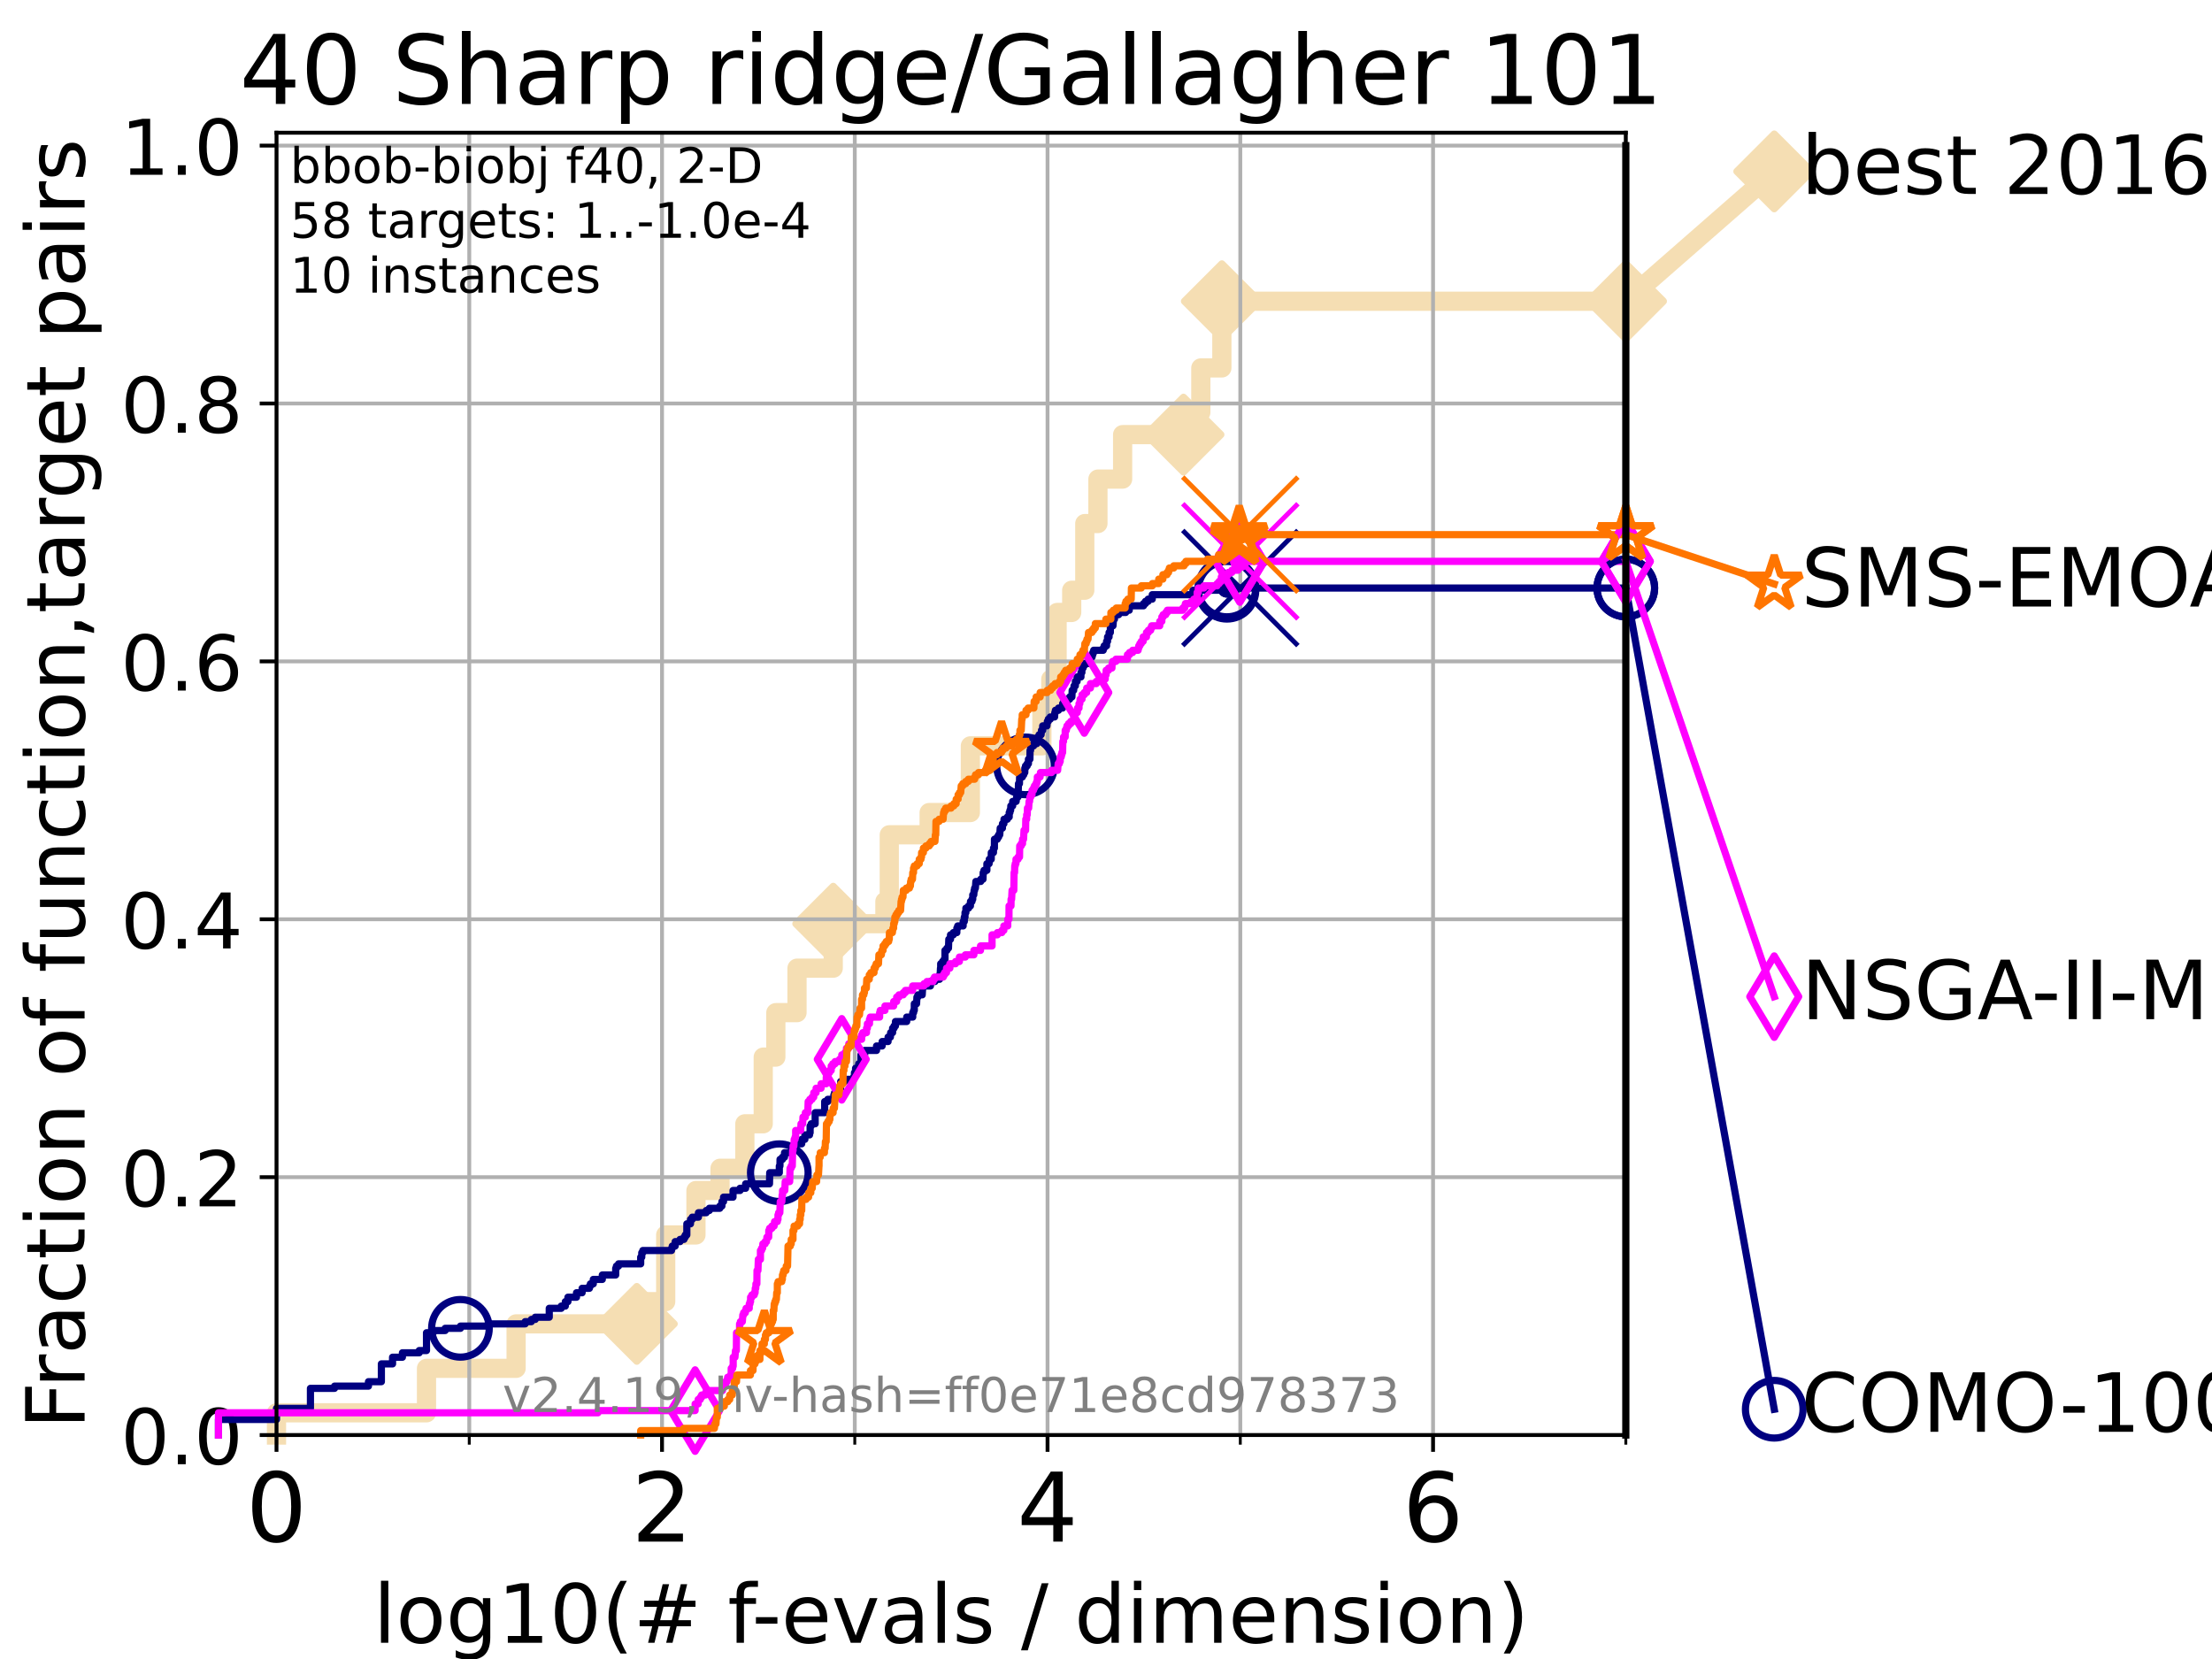 <?xml version="1.0" encoding="utf-8" standalone="no"?>
<!DOCTYPE svg PUBLIC "-//W3C//DTD SVG 1.1//EN"
  "http://www.w3.org/Graphics/SVG/1.1/DTD/svg11.dtd">
<!-- Created with matplotlib (https://matplotlib.org/) -->
<svg height="345.6pt" version="1.1" viewBox="0 0 460.8 345.6" width="460.8pt" xmlns="http://www.w3.org/2000/svg" xmlns:xlink="http://www.w3.org/1999/xlink">
 <defs>
  <style type="text/css">*{stroke-linecap:butt;stroke-linejoin:round;}</style>
 </defs>
 <g id="figure_1">
  <g id="patch_1">
   <path d="M 0 345.6 
L 460.8 345.6 
L 460.8 0 
L 0 0 
z
" style="fill:#ffffff;"/>
  </g>
  <g id="axes_1">
   <g id="patch_2">
    <path d="M 57.6 298.944 
L 338.688 298.944 
L 338.688 27.648 
L 57.6 27.648 
z
" style="fill:#ffffff;"/>
   </g>
   <g id="line2d_1">
    <path d="M 57.6 298.944 
L 57.6 294.313 
L 88.847 294.313 
L 88.847 285.05 
L 107.515 285.05 
L 107.515 275.788 
L 132.66 275.788 
L 132.66 271.157 
L 138.678 271.157 
L 138.678 257.263 
L 144.982 257.263 
L 144.982 248.001 
L 149.999 248.001 
L 149.999 243.37 
L 155.168 243.37 
L 155.168 234.107 
L 158.994 234.107 
L 158.994 220.214 
L 161.623 220.214 
L 161.623 210.951 
L 166.031 210.951 
L 166.031 201.689 
L 173.576 201.689 
L 173.576 192.426 
L 184.34 192.426 
L 184.34 187.795 
L 185.253 187.795 
L 185.253 173.901 
L 193.558 173.901 
L 193.558 169.27 
L 202.144 169.27 
L 202.144 155.377 
L 217.045 155.377 
L 217.045 146.114 
L 218.899 146.114 
L 218.899 141.483 
L 220.218 141.483 
L 220.218 127.589 
L 223.256 127.589 
L 223.256 122.958 
L 225.98 122.958 
L 225.98 109.065 
L 228.717 109.065 
L 228.717 99.802 
L 233.863 99.802 
L 233.863 90.54 
L 246.544 90.54 
L 246.544 85.909 
L 250.153 85.909 
L 250.153 76.646 
L 254.536 76.646 
L 254.536 62.753 
L 338.688 62.753 
" style="fill:none;stroke:#f5deb3;stroke-linecap:square;stroke-width:4;"/>
   </g>
   <g id="line2d_2">
    <defs>
     <path d="M 0 7.778 
L 7.778 0 
L 0 -7.778 
L -7.778 0 
z
" id="m2da47b9312" style="stroke:#f5deb3;stroke-linejoin:miter;stroke-width:1.5;"/>
    </defs>
    <g>
     <use style="fill:#f5deb3;stroke:#f5deb3;stroke-linejoin:miter;stroke-width:1.5;" x="132.66" xlink:href="#m2da47b9312" y="275.788"/>
     <use style="fill:#f5deb3;stroke:#f5deb3;stroke-linejoin:miter;stroke-width:1.5;" x="173.576" xlink:href="#m2da47b9312" y="192.426"/>
     <use style="fill:#f5deb3;stroke:#f5deb3;stroke-linejoin:miter;stroke-width:1.5;" x="246.544" xlink:href="#m2da47b9312" y="90.54"/>
     <use style="fill:#f5deb3;stroke:#f5deb3;stroke-linejoin:miter;stroke-width:1.5;" x="254.536" xlink:href="#m2da47b9312" y="62.753"/>
     <use style="fill:#f5deb3;stroke:#f5deb3;stroke-linejoin:miter;stroke-width:1.5;" x="338.688" xlink:href="#m2da47b9312" y="62.753"/>
    </g>
   </g>
   <g id="line2d_3">
    <path style="fill:none;stroke:#f5deb3;stroke-linecap:square;stroke-width:4;"/>
    <g/>
   </g>
   <g id="line2d_4">
    <path d="M 338.688 62.753 
L 369.608 35.706 
" style="fill:none;stroke:#f5deb3;stroke-linecap:square;stroke-width:4;"/>
    <g>
     <use style="fill:#f5deb3;stroke:#f5deb3;stroke-linejoin:miter;stroke-width:1.5;" x="338.688" xlink:href="#m2da47b9312" y="62.753"/>
     <use style="fill:#f5deb3;stroke:#f5deb3;stroke-linejoin:miter;stroke-width:1.5;" x="369.608" xlink:href="#m2da47b9312" y="35.706"/>
    </g>
   </g>
   <g id="matplotlib.axis_1">
    <g id="xtick_1">
     <g id="line2d_5">
      <path clip-path="url(#paabdcbb48f)" d="M 57.6 298.944 
L 57.6 27.648 
" style="fill:none;stroke:#b0b0b0;stroke-linecap:square;stroke-width:0.8;"/>
     </g>
     <g id="line2d_6">
      <defs>
       <path d="M 0 0 
L 0 3.5 
" id="m539922ffd5" style="stroke:#000000;stroke-width:0.8;"/>
      </defs>
      <g>
       <use style="stroke:#000000;stroke-width:0.8;" x="57.6" xlink:href="#m539922ffd5" y="298.944"/>
      </g>
     </g>
     <g id="text_1">
      <!-- 0 -->
      <g transform="translate(51.237 321.141)scale(0.2 -0.2)">
       <defs>
        <path d="M 31.781 66.406 
Q 24.172 66.406 20.328 58.906 
Q 16.5 51.422 16.5 36.375 
Q 16.5 21.391 20.328 13.891 
Q 24.172 6.391 31.781 6.391 
Q 39.453 6.391 43.281 13.891 
Q 47.125 21.391 47.125 36.375 
Q 47.125 51.422 43.281 58.906 
Q 39.453 66.406 31.781 66.406 
z
M 31.781 74.219 
Q 44.047 74.219 50.516 64.516 
Q 56.984 54.828 56.984 36.375 
Q 56.984 17.969 50.516 8.266 
Q 44.047 -1.422 31.781 -1.422 
Q 19.531 -1.422 13.062 8.266 
Q 6.594 17.969 6.594 36.375 
Q 6.594 54.828 13.062 64.516 
Q 19.531 74.219 31.781 74.219 
z
" id="DejaVuSans-48"/>
       </defs>
       <use xlink:href="#DejaVuSans-48"/>
      </g>
     </g>
    </g>
    <g id="xtick_2">
     <g id="line2d_7">
      <path clip-path="url(#paabdcbb48f)" d="M 137.911 298.944 
L 137.911 27.648 
" style="fill:none;stroke:#b0b0b0;stroke-linecap:square;stroke-width:0.8;"/>
     </g>
     <g id="line2d_8">
      <g>
       <use style="stroke:#000000;stroke-width:0.8;" x="137.911" xlink:href="#m539922ffd5" y="298.944"/>
      </g>
     </g>
     <g id="text_2">
      <!-- 2 -->
      <g transform="translate(131.548 321.141)scale(0.2 -0.2)">
       <defs>
        <path d="M 19.188 8.297 
L 53.609 8.297 
L 53.609 0 
L 7.328 0 
L 7.328 8.297 
Q 12.938 14.109 22.625 23.891 
Q 32.328 33.688 34.812 36.531 
Q 39.547 41.844 41.422 45.531 
Q 43.312 49.219 43.312 52.781 
Q 43.312 58.594 39.234 62.25 
Q 35.156 65.922 28.609 65.922 
Q 23.969 65.922 18.812 64.312 
Q 13.672 62.703 7.812 59.422 
L 7.812 69.391 
Q 13.766 71.781 18.938 73 
Q 24.125 74.219 28.422 74.219 
Q 39.75 74.219 46.484 68.547 
Q 53.219 62.891 53.219 53.422 
Q 53.219 48.922 51.531 44.891 
Q 49.859 40.875 45.406 35.406 
Q 44.188 33.984 37.641 27.219 
Q 31.109 20.453 19.188 8.297 
z
" id="DejaVuSans-50"/>
       </defs>
       <use xlink:href="#DejaVuSans-50"/>
      </g>
     </g>
    </g>
    <g id="xtick_3">
     <g id="line2d_9">
      <path clip-path="url(#paabdcbb48f)" d="M 218.222 298.944 
L 218.222 27.648 
" style="fill:none;stroke:#b0b0b0;stroke-linecap:square;stroke-width:0.8;"/>
     </g>
     <g id="line2d_10">
      <g>
       <use style="stroke:#000000;stroke-width:0.8;" x="218.222" xlink:href="#m539922ffd5" y="298.944"/>
      </g>
     </g>
     <g id="text_3">
      <!-- 4 -->
      <g transform="translate(211.859 321.141)scale(0.2 -0.2)">
       <defs>
        <path d="M 37.797 64.312 
L 12.891 25.391 
L 37.797 25.391 
z
M 35.203 72.906 
L 47.609 72.906 
L 47.609 25.391 
L 58.016 25.391 
L 58.016 17.188 
L 47.609 17.188 
L 47.609 0 
L 37.797 0 
L 37.797 17.188 
L 4.891 17.188 
L 4.891 26.703 
z
" id="DejaVuSans-52"/>
       </defs>
       <use xlink:href="#DejaVuSans-52"/>
      </g>
     </g>
    </g>
    <g id="xtick_4">
     <g id="line2d_11">
      <path clip-path="url(#paabdcbb48f)" d="M 298.533 298.944 
L 298.533 27.648 
" style="fill:none;stroke:#b0b0b0;stroke-linecap:square;stroke-width:0.8;"/>
     </g>
     <g id="line2d_12">
      <g>
       <use style="stroke:#000000;stroke-width:0.8;" x="298.533" xlink:href="#m539922ffd5" y="298.944"/>
      </g>
     </g>
     <g id="text_4">
      <!-- 6 -->
      <g transform="translate(292.17 321.141)scale(0.2 -0.2)">
       <defs>
        <path d="M 33.016 40.375 
Q 26.375 40.375 22.484 35.828 
Q 18.609 31.297 18.609 23.391 
Q 18.609 15.531 22.484 10.953 
Q 26.375 6.391 33.016 6.391 
Q 39.656 6.391 43.531 10.953 
Q 47.406 15.531 47.406 23.391 
Q 47.406 31.297 43.531 35.828 
Q 39.656 40.375 33.016 40.375 
z
M 52.594 71.297 
L 52.594 62.312 
Q 48.875 64.062 45.094 64.984 
Q 41.312 65.922 37.594 65.922 
Q 27.828 65.922 22.672 59.328 
Q 17.531 52.734 16.797 39.406 
Q 19.672 43.656 24.016 45.922 
Q 28.375 48.188 33.594 48.188 
Q 44.578 48.188 50.953 41.516 
Q 57.328 34.859 57.328 23.391 
Q 57.328 12.156 50.688 5.359 
Q 44.047 -1.422 33.016 -1.422 
Q 20.359 -1.422 13.672 8.266 
Q 6.984 17.969 6.984 36.375 
Q 6.984 53.656 15.188 63.938 
Q 23.391 74.219 37.203 74.219 
Q 40.922 74.219 44.703 73.484 
Q 48.484 72.75 52.594 71.297 
z
" id="DejaVuSans-54"/>
       </defs>
       <use xlink:href="#DejaVuSans-54"/>
      </g>
     </g>
    </g>
    <g id="xtick_5">
     <g id="line2d_13">
      <path clip-path="url(#paabdcbb48f)" d="M 97.755 298.944 
L 97.755 27.648 
" style="fill:none;stroke:#b0b0b0;stroke-linecap:square;stroke-width:0.8;"/>
     </g>
     <g id="line2d_14">
      <defs>
       <path d="M 0 0 
L 0 2 
" id="mf667ba00ca" style="stroke:#000000;stroke-width:0.6;"/>
      </defs>
      <g>
       <use style="stroke:#000000;stroke-width:0.6;" x="97.755" xlink:href="#mf667ba00ca" y="298.944"/>
      </g>
     </g>
    </g>
    <g id="xtick_6">
     <g id="line2d_15">
      <path clip-path="url(#paabdcbb48f)" d="M 178.066 298.944 
L 178.066 27.648 
" style="fill:none;stroke:#b0b0b0;stroke-linecap:square;stroke-width:0.8;"/>
     </g>
     <g id="line2d_16">
      <g>
       <use style="stroke:#000000;stroke-width:0.6;" x="178.066" xlink:href="#mf667ba00ca" y="298.944"/>
      </g>
     </g>
    </g>
    <g id="xtick_7">
     <g id="line2d_17">
      <path clip-path="url(#paabdcbb48f)" d="M 258.377 298.944 
L 258.377 27.648 
" style="fill:none;stroke:#b0b0b0;stroke-linecap:square;stroke-width:0.8;"/>
     </g>
     <g id="line2d_18">
      <g>
       <use style="stroke:#000000;stroke-width:0.6;" x="258.377" xlink:href="#mf667ba00ca" y="298.944"/>
      </g>
     </g>
    </g>
    <g id="xtick_8">
     <g id="line2d_19">
      <path clip-path="url(#paabdcbb48f)" d="M 338.688 298.944 
L 338.688 27.648 
" style="fill:none;stroke:#b0b0b0;stroke-linecap:square;stroke-width:0.8;"/>
     </g>
     <g id="line2d_20">
      <g>
       <use style="stroke:#000000;stroke-width:0.6;" x="338.688" xlink:href="#mf667ba00ca" y="298.944"/>
      </g>
     </g>
    </g>
    <g id="text_5">
     <!-- log10(# f-evals / dimension) -->
     <g transform="translate(77.764 342.218)scale(0.17 -0.17)">
      <defs>
       <path d="M 9.422 75.984 
L 18.406 75.984 
L 18.406 0 
L 9.422 0 
z
" id="DejaVuSans-108"/>
       <path d="M 30.609 48.391 
Q 23.391 48.391 19.188 42.75 
Q 14.984 37.109 14.984 27.297 
Q 14.984 17.484 19.156 11.844 
Q 23.344 6.203 30.609 6.203 
Q 37.797 6.203 41.984 11.859 
Q 46.188 17.531 46.188 27.297 
Q 46.188 37.016 41.984 42.703 
Q 37.797 48.391 30.609 48.391 
z
M 30.609 56 
Q 42.328 56 49.016 48.375 
Q 55.719 40.766 55.719 27.297 
Q 55.719 13.875 49.016 6.219 
Q 42.328 -1.422 30.609 -1.422 
Q 18.844 -1.422 12.172 6.219 
Q 5.516 13.875 5.516 27.297 
Q 5.516 40.766 12.172 48.375 
Q 18.844 56 30.609 56 
z
" id="DejaVuSans-111"/>
       <path d="M 45.406 27.984 
Q 45.406 37.75 41.375 43.109 
Q 37.359 48.484 30.078 48.484 
Q 22.859 48.484 18.828 43.109 
Q 14.797 37.75 14.797 27.984 
Q 14.797 18.266 18.828 12.891 
Q 22.859 7.516 30.078 7.516 
Q 37.359 7.516 41.375 12.891 
Q 45.406 18.266 45.406 27.984 
z
M 54.391 6.781 
Q 54.391 -7.172 48.188 -13.984 
Q 42 -20.797 29.203 -20.797 
Q 24.469 -20.797 20.266 -20.094 
Q 16.062 -19.391 12.109 -17.922 
L 12.109 -9.188 
Q 16.062 -11.328 19.922 -12.344 
Q 23.781 -13.375 27.781 -13.375 
Q 36.625 -13.375 41.016 -8.766 
Q 45.406 -4.156 45.406 5.172 
L 45.406 9.625 
Q 42.625 4.781 38.281 2.391 
Q 33.938 0 27.875 0 
Q 17.828 0 11.672 7.656 
Q 5.516 15.328 5.516 27.984 
Q 5.516 40.672 11.672 48.328 
Q 17.828 56 27.875 56 
Q 33.938 56 38.281 53.609 
Q 42.625 51.219 45.406 46.391 
L 45.406 54.688 
L 54.391 54.688 
z
" id="DejaVuSans-103"/>
       <path d="M 12.406 8.297 
L 28.516 8.297 
L 28.516 63.922 
L 10.984 60.406 
L 10.984 69.391 
L 28.422 72.906 
L 38.281 72.906 
L 38.281 8.297 
L 54.391 8.297 
L 54.391 0 
L 12.406 0 
z
" id="DejaVuSans-49"/>
       <path d="M 31 75.875 
Q 24.469 64.656 21.281 53.656 
Q 18.109 42.672 18.109 31.391 
Q 18.109 20.125 21.312 9.062 
Q 24.516 -2 31 -13.188 
L 23.188 -13.188 
Q 15.875 -1.703 12.234 9.375 
Q 8.594 20.453 8.594 31.391 
Q 8.594 42.281 12.203 53.312 
Q 15.828 64.359 23.188 75.875 
z
" id="DejaVuSans-40"/>
       <path d="M 51.125 44 
L 36.922 44 
L 32.812 27.688 
L 47.125 27.688 
z
M 43.797 71.781 
L 38.719 51.516 
L 52.984 51.516 
L 58.109 71.781 
L 65.922 71.781 
L 60.891 51.516 
L 76.125 51.516 
L 76.125 44 
L 58.984 44 
L 54.984 27.688 
L 70.516 27.688 
L 70.516 20.219 
L 53.078 20.219 
L 48 0 
L 40.188 0 
L 45.219 20.219 
L 30.906 20.219 
L 25.875 0 
L 18.016 0 
L 23.094 20.219 
L 7.719 20.219 
L 7.719 27.688 
L 24.906 27.688 
L 29 44 
L 13.281 44 
L 13.281 51.516 
L 30.906 51.516 
L 35.891 71.781 
z
" id="DejaVuSans-35"/>
       <path id="DejaVuSans-32"/>
       <path d="M 37.109 75.984 
L 37.109 68.5 
L 28.516 68.5 
Q 23.688 68.5 21.797 66.547 
Q 19.922 64.594 19.922 59.516 
L 19.922 54.688 
L 34.719 54.688 
L 34.719 47.703 
L 19.922 47.703 
L 19.922 0 
L 10.891 0 
L 10.891 47.703 
L 2.297 47.703 
L 2.297 54.688 
L 10.891 54.688 
L 10.891 58.5 
Q 10.891 67.625 15.141 71.797 
Q 19.391 75.984 28.609 75.984 
z
" id="DejaVuSans-102"/>
       <path d="M 4.891 31.391 
L 31.203 31.391 
L 31.203 23.391 
L 4.891 23.391 
z
" id="DejaVuSans-45"/>
       <path d="M 56.203 29.594 
L 56.203 25.203 
L 14.891 25.203 
Q 15.484 15.922 20.484 11.062 
Q 25.484 6.203 34.422 6.203 
Q 39.594 6.203 44.453 7.469 
Q 49.312 8.734 54.109 11.281 
L 54.109 2.781 
Q 49.266 0.734 44.188 -0.344 
Q 39.109 -1.422 33.891 -1.422 
Q 20.797 -1.422 13.156 6.188 
Q 5.516 13.812 5.516 26.812 
Q 5.516 40.234 12.766 48.109 
Q 20.016 56 32.328 56 
Q 43.359 56 49.781 48.891 
Q 56.203 41.797 56.203 29.594 
z
M 47.219 32.234 
Q 47.125 39.594 43.094 43.984 
Q 39.062 48.391 32.422 48.391 
Q 24.906 48.391 20.391 44.141 
Q 15.875 39.891 15.188 32.172 
z
" id="DejaVuSans-101"/>
       <path d="M 2.984 54.688 
L 12.5 54.688 
L 29.594 8.797 
L 46.688 54.688 
L 56.203 54.688 
L 35.688 0 
L 23.484 0 
z
" id="DejaVuSans-118"/>
       <path d="M 34.281 27.484 
Q 23.391 27.484 19.188 25 
Q 14.984 22.516 14.984 16.5 
Q 14.984 11.719 18.141 8.906 
Q 21.297 6.109 26.703 6.109 
Q 34.188 6.109 38.703 11.406 
Q 43.219 16.703 43.219 25.484 
L 43.219 27.484 
z
M 52.203 31.203 
L 52.203 0 
L 43.219 0 
L 43.219 8.297 
Q 40.141 3.328 35.547 0.953 
Q 30.953 -1.422 24.312 -1.422 
Q 15.922 -1.422 10.953 3.297 
Q 6 8.016 6 15.922 
Q 6 25.141 12.172 29.828 
Q 18.359 34.516 30.609 34.516 
L 43.219 34.516 
L 43.219 35.406 
Q 43.219 41.609 39.141 45 
Q 35.062 48.391 27.688 48.391 
Q 23 48.391 18.547 47.266 
Q 14.109 46.141 10.016 43.891 
L 10.016 52.203 
Q 14.938 54.109 19.578 55.047 
Q 24.219 56 28.609 56 
Q 40.484 56 46.344 49.844 
Q 52.203 43.703 52.203 31.203 
z
" id="DejaVuSans-97"/>
       <path d="M 44.281 53.078 
L 44.281 44.578 
Q 40.484 46.531 36.375 47.5 
Q 32.281 48.484 27.875 48.484 
Q 21.188 48.484 17.844 46.438 
Q 14.5 44.391 14.5 40.281 
Q 14.5 37.156 16.891 35.375 
Q 19.281 33.594 26.516 31.984 
L 29.594 31.297 
Q 39.156 29.25 43.188 25.516 
Q 47.219 21.781 47.219 15.094 
Q 47.219 7.469 41.188 3.016 
Q 35.156 -1.422 24.609 -1.422 
Q 20.219 -1.422 15.453 -0.562 
Q 10.688 0.297 5.422 2 
L 5.422 11.281 
Q 10.406 8.688 15.234 7.391 
Q 20.062 6.109 24.812 6.109 
Q 31.156 6.109 34.562 8.281 
Q 37.984 10.453 37.984 14.406 
Q 37.984 18.062 35.516 20.016 
Q 33.062 21.969 24.703 23.781 
L 21.578 24.516 
Q 13.234 26.266 9.516 29.906 
Q 5.812 33.547 5.812 39.891 
Q 5.812 47.609 11.281 51.797 
Q 16.75 56 26.812 56 
Q 31.781 56 36.172 55.266 
Q 40.578 54.547 44.281 53.078 
z
" id="DejaVuSans-115"/>
       <path d="M 25.391 72.906 
L 33.688 72.906 
L 8.297 -9.281 
L 0 -9.281 
z
" id="DejaVuSans-47"/>
       <path d="M 45.406 46.391 
L 45.406 75.984 
L 54.391 75.984 
L 54.391 0 
L 45.406 0 
L 45.406 8.203 
Q 42.578 3.328 38.25 0.953 
Q 33.938 -1.422 27.875 -1.422 
Q 17.969 -1.422 11.734 6.484 
Q 5.516 14.406 5.516 27.297 
Q 5.516 40.188 11.734 48.094 
Q 17.969 56 27.875 56 
Q 33.938 56 38.25 53.625 
Q 42.578 51.266 45.406 46.391 
z
M 14.797 27.297 
Q 14.797 17.391 18.875 11.75 
Q 22.953 6.109 30.078 6.109 
Q 37.203 6.109 41.297 11.75 
Q 45.406 17.391 45.406 27.297 
Q 45.406 37.203 41.297 42.844 
Q 37.203 48.484 30.078 48.484 
Q 22.953 48.484 18.875 42.844 
Q 14.797 37.203 14.797 27.297 
z
" id="DejaVuSans-100"/>
       <path d="M 9.422 54.688 
L 18.406 54.688 
L 18.406 0 
L 9.422 0 
z
M 9.422 75.984 
L 18.406 75.984 
L 18.406 64.594 
L 9.422 64.594 
z
" id="DejaVuSans-105"/>
       <path d="M 52 44.188 
Q 55.375 50.25 60.062 53.125 
Q 64.75 56 71.094 56 
Q 79.641 56 84.281 50.016 
Q 88.922 44.047 88.922 33.016 
L 88.922 0 
L 79.891 0 
L 79.891 32.719 
Q 79.891 40.578 77.094 44.375 
Q 74.312 48.188 68.609 48.188 
Q 61.625 48.188 57.562 43.547 
Q 53.516 38.922 53.516 30.906 
L 53.516 0 
L 44.484 0 
L 44.484 32.719 
Q 44.484 40.625 41.703 44.406 
Q 38.922 48.188 33.109 48.188 
Q 26.219 48.188 22.156 43.531 
Q 18.109 38.875 18.109 30.906 
L 18.109 0 
L 9.078 0 
L 9.078 54.688 
L 18.109 54.688 
L 18.109 46.188 
Q 21.188 51.219 25.484 53.609 
Q 29.781 56 35.688 56 
Q 41.656 56 45.828 52.969 
Q 50 49.953 52 44.188 
z
" id="DejaVuSans-109"/>
       <path d="M 54.891 33.016 
L 54.891 0 
L 45.906 0 
L 45.906 32.719 
Q 45.906 40.484 42.875 44.328 
Q 39.844 48.188 33.797 48.188 
Q 26.516 48.188 22.312 43.547 
Q 18.109 38.922 18.109 30.906 
L 18.109 0 
L 9.078 0 
L 9.078 54.688 
L 18.109 54.688 
L 18.109 46.188 
Q 21.344 51.125 25.703 53.562 
Q 30.078 56 35.797 56 
Q 45.219 56 50.047 50.172 
Q 54.891 44.344 54.891 33.016 
z
" id="DejaVuSans-110"/>
       <path d="M 8.016 75.875 
L 15.828 75.875 
Q 23.141 64.359 26.781 53.312 
Q 30.422 42.281 30.422 31.391 
Q 30.422 20.453 26.781 9.375 
Q 23.141 -1.703 15.828 -13.188 
L 8.016 -13.188 
Q 14.5 -2 17.703 9.062 
Q 20.906 20.125 20.906 31.391 
Q 20.906 42.672 17.703 53.656 
Q 14.5 64.656 8.016 75.875 
z
" id="DejaVuSans-41"/>
      </defs>
      <use xlink:href="#DejaVuSans-108"/>
      <use x="27.783" xlink:href="#DejaVuSans-111"/>
      <use x="88.965" xlink:href="#DejaVuSans-103"/>
      <use x="152.441" xlink:href="#DejaVuSans-49"/>
      <use x="216.064" xlink:href="#DejaVuSans-48"/>
      <use x="279.688" xlink:href="#DejaVuSans-40"/>
      <use x="318.701" xlink:href="#DejaVuSans-35"/>
      <use x="402.49" xlink:href="#DejaVuSans-32"/>
      <use x="434.277" xlink:href="#DejaVuSans-102"/>
      <use x="463.982" xlink:href="#DejaVuSans-45"/>
      <use x="500.066" xlink:href="#DejaVuSans-101"/>
      <use x="561.59" xlink:href="#DejaVuSans-118"/>
      <use x="620.77" xlink:href="#DejaVuSans-97"/>
      <use x="682.049" xlink:href="#DejaVuSans-108"/>
      <use x="709.832" xlink:href="#DejaVuSans-115"/>
      <use x="761.932" xlink:href="#DejaVuSans-32"/>
      <use x="793.719" xlink:href="#DejaVuSans-47"/>
      <use x="827.41" xlink:href="#DejaVuSans-32"/>
      <use x="859.197" xlink:href="#DejaVuSans-100"/>
      <use x="922.674" xlink:href="#DejaVuSans-105"/>
      <use x="950.457" xlink:href="#DejaVuSans-109"/>
      <use x="1047.869" xlink:href="#DejaVuSans-101"/>
      <use x="1109.393" xlink:href="#DejaVuSans-110"/>
      <use x="1172.771" xlink:href="#DejaVuSans-115"/>
      <use x="1224.871" xlink:href="#DejaVuSans-105"/>
      <use x="1252.654" xlink:href="#DejaVuSans-111"/>
      <use x="1313.836" xlink:href="#DejaVuSans-110"/>
      <use x="1377.215" xlink:href="#DejaVuSans-41"/>
     </g>
    </g>
   </g>
   <g id="matplotlib.axis_2">
    <g id="ytick_1">
     <g id="line2d_21">
      <path clip-path="url(#paabdcbb48f)" d="M 57.6 298.944 
L 338.688 298.944 
" style="fill:none;stroke:#b0b0b0;stroke-linecap:square;stroke-width:0.8;"/>
     </g>
     <g id="line2d_22">
      <defs>
       <path d="M 0 0 
L -3.5 0 
" id="mde9484e0be" style="stroke:#000000;stroke-width:0.8;"/>
      </defs>
      <g>
       <use style="stroke:#000000;stroke-width:0.8;" x="57.6" xlink:href="#mde9484e0be" y="298.944"/>
      </g>
     </g>
     <g id="text_6">
      <!-- 0.0 -->
      <g transform="translate(25.155 305.023)scale(0.16 -0.16)">
       <defs>
        <path d="M 10.688 12.406 
L 21 12.406 
L 21 0 
L 10.688 0 
z
" id="DejaVuSans-46"/>
       </defs>
       <use xlink:href="#DejaVuSans-48"/>
       <use x="63.623" xlink:href="#DejaVuSans-46"/>
       <use x="95.41" xlink:href="#DejaVuSans-48"/>
      </g>
     </g>
    </g>
    <g id="ytick_2">
     <g id="line2d_23">
      <path clip-path="url(#paabdcbb48f)" d="M 57.6 245.222 
L 338.688 245.222 
" style="fill:none;stroke:#b0b0b0;stroke-linecap:square;stroke-width:0.8;"/>
     </g>
     <g id="line2d_24">
      <g>
       <use style="stroke:#000000;stroke-width:0.8;" x="57.6" xlink:href="#mde9484e0be" y="245.222"/>
      </g>
     </g>
     <g id="text_7">
      <!-- 0.2 -->
      <g transform="translate(25.155 251.301)scale(0.16 -0.16)">
       <use xlink:href="#DejaVuSans-48"/>
       <use x="63.623" xlink:href="#DejaVuSans-46"/>
       <use x="95.41" xlink:href="#DejaVuSans-50"/>
      </g>
     </g>
    </g>
    <g id="ytick_3">
     <g id="line2d_25">
      <path clip-path="url(#paabdcbb48f)" d="M 57.6 191.5 
L 338.688 191.5 
" style="fill:none;stroke:#b0b0b0;stroke-linecap:square;stroke-width:0.8;"/>
     </g>
     <g id="line2d_26">
      <g>
       <use style="stroke:#000000;stroke-width:0.8;" x="57.6" xlink:href="#mde9484e0be" y="191.5"/>
      </g>
     </g>
     <g id="text_8">
      <!-- 0.4 -->
      <g transform="translate(25.155 197.579)scale(0.16 -0.16)">
       <use xlink:href="#DejaVuSans-48"/>
       <use x="63.623" xlink:href="#DejaVuSans-46"/>
       <use x="95.41" xlink:href="#DejaVuSans-52"/>
      </g>
     </g>
    </g>
    <g id="ytick_4">
     <g id="line2d_27">
      <path clip-path="url(#paabdcbb48f)" d="M 57.6 137.778 
L 338.688 137.778 
" style="fill:none;stroke:#b0b0b0;stroke-linecap:square;stroke-width:0.8;"/>
     </g>
     <g id="line2d_28">
      <g>
       <use style="stroke:#000000;stroke-width:0.8;" x="57.6" xlink:href="#mde9484e0be" y="137.778"/>
      </g>
     </g>
     <g id="text_9">
      <!-- 0.6 -->
      <g transform="translate(25.155 143.857)scale(0.16 -0.16)">
       <use xlink:href="#DejaVuSans-48"/>
       <use x="63.623" xlink:href="#DejaVuSans-46"/>
       <use x="95.41" xlink:href="#DejaVuSans-54"/>
      </g>
     </g>
    </g>
    <g id="ytick_5">
     <g id="line2d_29">
      <path clip-path="url(#paabdcbb48f)" d="M 57.6 84.056 
L 338.688 84.056 
" style="fill:none;stroke:#b0b0b0;stroke-linecap:square;stroke-width:0.8;"/>
     </g>
     <g id="line2d_30">
      <g>
       <use style="stroke:#000000;stroke-width:0.8;" x="57.6" xlink:href="#mde9484e0be" y="84.056"/>
      </g>
     </g>
     <g id="text_10">
      <!-- 0.8 -->
      <g transform="translate(25.155 90.135)scale(0.16 -0.16)">
       <defs>
        <path d="M 31.781 34.625 
Q 24.75 34.625 20.719 30.859 
Q 16.703 27.094 16.703 20.516 
Q 16.703 13.922 20.719 10.156 
Q 24.75 6.391 31.781 6.391 
Q 38.812 6.391 42.859 10.172 
Q 46.922 13.969 46.922 20.516 
Q 46.922 27.094 42.891 30.859 
Q 38.875 34.625 31.781 34.625 
z
M 21.922 38.812 
Q 15.578 40.375 12.031 44.719 
Q 8.5 49.078 8.5 55.328 
Q 8.5 64.062 14.719 69.141 
Q 20.953 74.219 31.781 74.219 
Q 42.672 74.219 48.875 69.141 
Q 55.078 64.062 55.078 55.328 
Q 55.078 49.078 51.531 44.719 
Q 48 40.375 41.703 38.812 
Q 48.828 37.156 52.797 32.312 
Q 56.781 27.484 56.781 20.516 
Q 56.781 9.906 50.312 4.234 
Q 43.844 -1.422 31.781 -1.422 
Q 19.734 -1.422 13.25 4.234 
Q 6.781 9.906 6.781 20.516 
Q 6.781 27.484 10.781 32.312 
Q 14.797 37.156 21.922 38.812 
z
M 18.312 54.391 
Q 18.312 48.734 21.844 45.562 
Q 25.391 42.391 31.781 42.391 
Q 38.141 42.391 41.719 45.562 
Q 45.312 48.734 45.312 54.391 
Q 45.312 60.062 41.719 63.234 
Q 38.141 66.406 31.781 66.406 
Q 25.391 66.406 21.844 63.234 
Q 18.312 60.062 18.312 54.391 
z
" id="DejaVuSans-56"/>
       </defs>
       <use xlink:href="#DejaVuSans-48"/>
       <use x="63.623" xlink:href="#DejaVuSans-46"/>
       <use x="95.41" xlink:href="#DejaVuSans-56"/>
      </g>
     </g>
    </g>
    <g id="ytick_6">
     <g id="line2d_31">
      <path clip-path="url(#paabdcbb48f)" d="M 57.6 30.334 
L 338.688 30.334 
" style="fill:none;stroke:#b0b0b0;stroke-linecap:square;stroke-width:0.8;"/>
     </g>
     <g id="line2d_32">
      <g>
       <use style="stroke:#000000;stroke-width:0.8;" x="57.6" xlink:href="#mde9484e0be" y="30.334"/>
      </g>
     </g>
     <g id="text_11">
      <!-- 1.0 -->
      <g transform="translate(25.155 36.413)scale(0.16 -0.16)">
       <use xlink:href="#DejaVuSans-49"/>
       <use x="63.623" xlink:href="#DejaVuSans-46"/>
       <use x="95.41" xlink:href="#DejaVuSans-48"/>
      </g>
     </g>
    </g>
    <g id="text_12">
     <!-- Fraction of function,target pairs -->
     <g transform="translate(17.62 297.681)rotate(-90)scale(0.17 -0.17)">
      <defs>
       <path d="M 9.812 72.906 
L 51.703 72.906 
L 51.703 64.594 
L 19.672 64.594 
L 19.672 43.109 
L 48.578 43.109 
L 48.578 34.812 
L 19.672 34.812 
L 19.672 0 
L 9.812 0 
z
" id="DejaVuSans-70"/>
       <path d="M 41.109 46.297 
Q 39.594 47.172 37.812 47.578 
Q 36.031 48 33.891 48 
Q 26.266 48 22.188 43.047 
Q 18.109 38.094 18.109 28.812 
L 18.109 0 
L 9.078 0 
L 9.078 54.688 
L 18.109 54.688 
L 18.109 46.188 
Q 20.953 51.172 25.484 53.578 
Q 30.031 56 36.531 56 
Q 37.453 56 38.578 55.875 
Q 39.703 55.766 41.062 55.516 
z
" id="DejaVuSans-114"/>
       <path d="M 48.781 52.594 
L 48.781 44.188 
Q 44.969 46.297 41.141 47.344 
Q 37.312 48.391 33.406 48.391 
Q 24.656 48.391 19.812 42.844 
Q 14.984 37.312 14.984 27.297 
Q 14.984 17.281 19.812 11.734 
Q 24.656 6.203 33.406 6.203 
Q 37.312 6.203 41.141 7.25 
Q 44.969 8.297 48.781 10.406 
L 48.781 2.094 
Q 45.016 0.344 40.984 -0.531 
Q 36.969 -1.422 32.422 -1.422 
Q 20.062 -1.422 12.781 6.344 
Q 5.516 14.109 5.516 27.297 
Q 5.516 40.672 12.859 48.328 
Q 20.219 56 33.016 56 
Q 37.156 56 41.109 55.141 
Q 45.062 54.297 48.781 52.594 
z
" id="DejaVuSans-99"/>
       <path d="M 18.312 70.219 
L 18.312 54.688 
L 36.812 54.688 
L 36.812 47.703 
L 18.312 47.703 
L 18.312 18.016 
Q 18.312 11.328 20.141 9.422 
Q 21.969 7.516 27.594 7.516 
L 36.812 7.516 
L 36.812 0 
L 27.594 0 
Q 17.188 0 13.234 3.875 
Q 9.281 7.766 9.281 18.016 
L 9.281 47.703 
L 2.688 47.703 
L 2.688 54.688 
L 9.281 54.688 
L 9.281 70.219 
z
" id="DejaVuSans-116"/>
       <path d="M 8.5 21.578 
L 8.5 54.688 
L 17.484 54.688 
L 17.484 21.922 
Q 17.484 14.156 20.5 10.266 
Q 23.531 6.391 29.594 6.391 
Q 36.859 6.391 41.078 11.031 
Q 45.312 15.672 45.312 23.688 
L 45.312 54.688 
L 54.297 54.688 
L 54.297 0 
L 45.312 0 
L 45.312 8.406 
Q 42.047 3.422 37.719 1 
Q 33.406 -1.422 27.688 -1.422 
Q 18.266 -1.422 13.375 4.438 
Q 8.5 10.297 8.5 21.578 
z
M 31.109 56 
z
" id="DejaVuSans-117"/>
       <path d="M 11.719 12.406 
L 22.016 12.406 
L 22.016 4 
L 14.016 -11.625 
L 7.719 -11.625 
L 11.719 4 
z
" id="DejaVuSans-44"/>
       <path d="M 18.109 8.203 
L 18.109 -20.797 
L 9.078 -20.797 
L 9.078 54.688 
L 18.109 54.688 
L 18.109 46.391 
Q 20.953 51.266 25.266 53.625 
Q 29.594 56 35.594 56 
Q 45.562 56 51.781 48.094 
Q 58.016 40.188 58.016 27.297 
Q 58.016 14.406 51.781 6.484 
Q 45.562 -1.422 35.594 -1.422 
Q 29.594 -1.422 25.266 0.953 
Q 20.953 3.328 18.109 8.203 
z
M 48.688 27.297 
Q 48.688 37.203 44.609 42.844 
Q 40.531 48.484 33.406 48.484 
Q 26.266 48.484 22.188 42.844 
Q 18.109 37.203 18.109 27.297 
Q 18.109 17.391 22.188 11.75 
Q 26.266 6.109 33.406 6.109 
Q 40.531 6.109 44.609 11.75 
Q 48.688 17.391 48.688 27.297 
z
" id="DejaVuSans-112"/>
      </defs>
      <use xlink:href="#DejaVuSans-70"/>
      <use x="50.27" xlink:href="#DejaVuSans-114"/>
      <use x="91.383" xlink:href="#DejaVuSans-97"/>
      <use x="152.662" xlink:href="#DejaVuSans-99"/>
      <use x="207.643" xlink:href="#DejaVuSans-116"/>
      <use x="246.852" xlink:href="#DejaVuSans-105"/>
      <use x="274.635" xlink:href="#DejaVuSans-111"/>
      <use x="335.816" xlink:href="#DejaVuSans-110"/>
      <use x="399.195" xlink:href="#DejaVuSans-32"/>
      <use x="430.982" xlink:href="#DejaVuSans-111"/>
      <use x="492.164" xlink:href="#DejaVuSans-102"/>
      <use x="527.369" xlink:href="#DejaVuSans-32"/>
      <use x="559.156" xlink:href="#DejaVuSans-102"/>
      <use x="594.361" xlink:href="#DejaVuSans-117"/>
      <use x="657.74" xlink:href="#DejaVuSans-110"/>
      <use x="721.119" xlink:href="#DejaVuSans-99"/>
      <use x="776.1" xlink:href="#DejaVuSans-116"/>
      <use x="815.309" xlink:href="#DejaVuSans-105"/>
      <use x="843.092" xlink:href="#DejaVuSans-111"/>
      <use x="904.273" xlink:href="#DejaVuSans-110"/>
      <use x="967.652" xlink:href="#DejaVuSans-44"/>
      <use x="999.439" xlink:href="#DejaVuSans-116"/>
      <use x="1038.648" xlink:href="#DejaVuSans-97"/>
      <use x="1099.928" xlink:href="#DejaVuSans-114"/>
      <use x="1139.291" xlink:href="#DejaVuSans-103"/>
      <use x="1202.768" xlink:href="#DejaVuSans-101"/>
      <use x="1264.291" xlink:href="#DejaVuSans-116"/>
      <use x="1303.5" xlink:href="#DejaVuSans-32"/>
      <use x="1335.287" xlink:href="#DejaVuSans-112"/>
      <use x="1398.764" xlink:href="#DejaVuSans-97"/>
      <use x="1460.043" xlink:href="#DejaVuSans-105"/>
      <use x="1487.826" xlink:href="#DejaVuSans-114"/>
      <use x="1528.939" xlink:href="#DejaVuSans-115"/>
     </g>
    </g>
   </g>
   <g id="line2d_33">
    <defs>
     <path d="M 0 1.5 
C 0.398 1.5 0.779 1.342 1.061 1.061 
C 1.342 0.779 1.5 0.398 1.5 0 
C 1.5 -0.398 1.342 -0.779 1.061 -1.061 
C 0.779 -1.342 0.398 -1.5 0 -1.5 
C -0.398 -1.5 -0.779 -1.342 -1.061 -1.061 
C -1.342 -0.779 -1.5 -0.398 -1.5 0 
C -1.5 0.398 -1.342 0.779 -1.061 1.061 
C -0.779 1.342 -0.398 1.5 0 1.5 
z
" id="m3262223b75" style="stroke:#f5deb3;"/>
    </defs>
    <g>
     <use style="fill:#f5deb3;stroke:#f5deb3;" x="254.536" xlink:href="#m3262223b75" y="62.753"/>
     <use style="fill:#f5deb3;stroke:#f5deb3;" x="254.536" xlink:href="#m3262223b75" y="62.753"/>
    </g>
   </g>
   <g id="line2d_34">
    <defs>
     <path d="M 0 1.5 
C 0.398 1.5 0.779 1.342 1.061 1.061 
C 1.342 0.779 1.5 0.398 1.5 0 
C 1.5 -0.398 1.342 -0.779 1.061 -1.061 
C 0.779 -1.342 0.398 -1.5 0 -1.5 
C -0.398 -1.5 -0.779 -1.342 -1.061 -1.061 
C -1.342 -0.779 -1.5 -0.398 -1.5 0 
C -1.5 0.398 -1.342 0.779 -1.061 1.061 
C -0.779 1.342 -0.398 1.5 0 1.5 
z
" id="m49b9e7c9b4" style="stroke:#000080;"/>
    </defs>
    <g>
     <use style="fill:#000080;stroke:#000080;" x="255.593" xlink:href="#m49b9e7c9b4" y="122.495"/>
     <use style="fill:#000080;stroke:#000080;" x="255.593" xlink:href="#m49b9e7c9b4" y="122.495"/>
    </g>
   </g>
   <g id="line2d_35">
    <path d="M 45.512 298.944 
L 45.512 295.702 
L 57.6 295.702 
L 57.6 293.387 
L 64.671 293.387 
L 64.671 289.218 
L 69.688 289.218 
L 69.688 288.755 
L 76.759 288.755 
L 76.759 287.829 
L 79.447 287.829 
L 79.447 284.124 
L 81.776 284.124 
L 81.776 282.735 
L 83.83 282.735 
L 83.83 281.809 
L 87.33 281.809 
L 87.33 281.345 
L 88.847 281.345 
L 88.847 277.64 
L 90.243 277.64 
L 90.243 277.177 
L 92.738 277.177 
L 92.738 276.714 
L 95.918 276.714 
L 95.918 276.251 
L 101.647 276.251 
L 101.647 275.788 
L 109.402 275.788 
L 109.402 275.325 
L 110.694 275.325 
L 110.694 274.862 
L 111.506 274.862 
L 111.506 274.399 
L 114.419 274.399 
L 114.419 272.546 
L 116.914 272.546 
L 116.914 272.083 
L 117.765 272.083 
L 117.765 271.157 
L 118.31 271.157 
L 118.31 270.231 
L 120.094 270.231 
L 120.094 269.304 
L 121.265 269.304 
L 121.265 268.378 
L 122.782 268.378 
L 122.782 267.915 
L 122.989 267.915 
L 122.989 267.452 
L 123.594 267.452 
L 123.594 266.526 
L 125.471 266.526 
L 125.471 265.599 
L 128.26 265.599 
L 128.26 264.21 
L 128.411 264.21 
L 128.411 263.747 
L 128.856 263.747 
L 128.856 263.284 
L 133.466 263.284 
L 133.466 261.894 
L 133.689 261.894 
L 133.689 260.968 
L 133.91 260.968 
L 133.91 260.505 
L 139.887 260.505 
L 139.887 260.042 
L 140.042 260.042 
L 140.042 259.579 
L 140.649 259.579 
L 140.649 258.653 
L 141.662 258.653 
L 141.662 258.189 
L 142.486 258.189 
L 142.486 257.726 
L 142.753 257.726 
L 142.753 257.263 
L 143.08 257.263 
L 143.08 254.948 
L 143.841 254.948 
L 143.841 254.021 
L 144.209 254.021 
L 144.209 253.558 
L 145.497 253.558 
L 145.497 252.632 
L 147.113 252.632 
L 147.113 252.169 
L 147.77 252.169 
L 147.77 251.706 
L 149.955 251.706 
L 149.955 251.243 
L 150.387 251.243 
L 150.387 250.316 
L 150.725 250.316 
L 150.725 249.39 
L 152.7 249.39 
L 152.7 248.001 
L 154.167 248.001 
L 154.167 247.538 
L 155.329 247.538 
L 155.329 246.611 
L 160.298 246.611 
L 160.346 244.296 
L 162.346 244.296 
L 162.346 242.906 
L 162.475 242.906 
L 162.496 241.517 
L 163 241.517 
L 163 241.054 
L 163.429 241.054 
L 163.429 240.128 
L 164.992 240.128 
L 164.992 239.201 
L 165.715 239.201 
L 165.715 238.275 
L 167.011 238.275 
L 167.011 237.349 
L 167.672 237.349 
L 167.672 236.423 
L 168.642 236.423 
L 168.642 235.96 
L 168.761 235.96 
L 168.761 234.57 
L 168.983 234.57 
L 168.983 234.107 
L 169.814 234.107 
L 169.814 231.792 
L 171.796 231.792 
L 171.796 229.476 
L 172.434 229.476 
L 172.434 229.013 
L 173.711 229.013 
L 173.711 228.087 
L 173.856 228.087 
L 173.856 227.623 
L 174.391 227.623 
L 174.391 226.697 
L 175.129 226.697 
L 175.129 225.308 
L 175.936 225.308 
L 175.936 224.845 
L 177.794 224.845 
L 177.794 224.382 
L 177.996 224.382 
L 177.996 223.455 
L 178.231 223.455 
L 178.231 222.529 
L 178.884 222.529 
L 178.884 221.603 
L 179.344 221.603 
L 179.344 219.75 
L 180.12 219.75 
L 180.12 218.824 
L 182.595 218.824 
L 182.595 217.898 
L 183.765 217.898 
L 183.765 216.972 
L 185.003 216.972 
L 185.003 216.045 
L 185.488 216.045 
L 185.534 215.119 
L 185.944 215.119 
L 185.944 214.193 
L 186.246 214.193 
L 186.246 213.73 
L 186.539 213.73 
L 186.539 212.804 
L 188.884 212.804 
L 188.884 211.877 
L 190.137 211.877 
L 190.137 210.951 
L 190.319 210.951 
L 190.319 210.488 
L 190.465 210.488 
L 190.465 209.099 
L 190.939 209.099 
L 191.013 207.709 
L 191.216 207.709 
L 191.216 207.246 
L 192.115 207.246 
L 192.224 205.394 
L 193.828 205.394 
L 193.828 204.467 
L 194.773 204.467 
L 194.773 204.004 
L 195.721 204.004 
L 195.721 203.078 
L 195.85 203.078 
L 195.919 201.689 
L 195.963 201.689 
L 195.963 200.762 
L 196.349 200.762 
L 196.349 200.299 
L 196.685 200.299 
L 196.685 199.836 
L 196.858 199.836 
L 196.858 197.984 
L 197.254 197.984 
L 197.254 197.521 
L 197.585 197.521 
L 197.653 195.668 
L 198.007 195.668 
L 198.007 194.742 
L 198.597 194.742 
L 198.597 194.279 
L 199.326 194.279 
L 199.326 193.353 
L 199.505 193.353 
L 199.505 192.889 
L 200.641 192.889 
L 200.641 191.963 
L 200.885 191.963 
L 200.885 191.037 
L 201.031 191.037 
L 201.031 190.111 
L 201.21 190.111 
L 201.21 189.184 
L 201.772 189.184 
L 201.772 188.721 
L 202.159 188.721 
L 202.168 187.795 
L 202.48 187.795 
L 202.48 187.332 
L 202.641 187.332 
L 202.641 186.406 
L 202.857 186.406 
L 202.924 185.479 
L 203.027 185.479 
L 203.027 185.016 
L 203.195 185.016 
L 203.287 183.627 
L 204.298 183.627 
L 204.298 183.164 
L 204.774 183.164 
L 204.814 181.775 
L 204.982 181.775 
L 204.982 181.311 
L 205.585 181.311 
L 205.585 179.922 
L 206.048 179.922 
L 206.083 178.996 
L 206.491 178.996 
L 206.501 177.606 
L 206.955 177.606 
L 206.955 176.68 
L 207.15 176.68 
L 207.163 174.828 
L 207.75 174.828 
L 207.75 174.365 
L 208.034 174.365 
L 208.034 173.901 
L 208.264 173.901 
L 208.364 172.512 
L 208.828 172.512 
L 208.828 171.586 
L 209.131 171.586 
L 209.151 170.66 
L 209.846 170.66 
L 209.846 170.196 
L 210.236 170.196 
L 210.236 169.27 
L 210.387 169.27 
L 210.387 168.807 
L 210.533 168.807 
L 210.573 167.881 
L 210.956 167.881 
L 210.956 166.955 
L 211.682 166.955 
L 211.78 166.028 
L 212.071 166.028 
L 212.17 163.25 
L 212.37 163.25 
L 212.399 161.86 
L 212.98 161.86 
L 212.98 161.397 
L 213.267 161.397 
L 213.267 160.934 
L 213.482 160.934 
L 213.493 160.008 
L 213.635 160.008 
L 213.635 159.545 
L 213.978 159.545 
L 213.978 159.082 
L 214.242 159.082 
L 214.242 158.155 
L 214.548 158.155 
L 214.581 156.303 
L 214.691 156.303 
L 214.691 155.377 
L 215.326 155.377 
L 215.326 154.914 
L 215.989 154.914 
L 215.989 154.45 
L 216.163 154.45 
L 216.165 153.524 
L 216.459 153.524 
L 216.459 153.061 
L 216.88 153.061 
L 216.957 152.135 
L 217.211 152.135 
L 217.211 151.209 
L 218.104 151.209 
L 218.181 150.282 
L 218.373 150.282 
L 218.373 149.819 
L 218.79 149.819 
L 218.79 149.356 
L 219.692 149.356 
L 219.73 148.43 
L 219.852 148.43 
L 219.852 147.967 
L 220.5 147.967 
L 220.5 147.504 
L 221.361 147.504 
L 221.361 146.577 
L 221.613 146.577 
L 221.613 146.114 
L 222.349 146.114 
L 222.349 145.651 
L 222.835 145.651 
L 222.835 145.188 
L 223.296 145.188 
L 223.353 143.799 
L 223.663 143.799 
L 223.744 142.872 
L 224.019 142.872 
L 224.019 141.946 
L 224.378 141.946 
L 224.378 141.02 
L 225.182 141.02 
L 225.182 140.094 
L 225.377 140.094 
L 225.377 139.167 
L 225.62 139.167 
L 225.62 138.704 
L 225.845 138.704 
L 225.845 138.241 
L 226.618 138.241 
L 226.618 137.778 
L 226.914 137.778 
L 226.914 137.315 
L 227.147 137.315 
L 227.147 136.852 
L 227.511 136.852 
L 227.511 136.389 
L 227.653 136.389 
L 227.653 135.926 
L 227.836 135.926 
L 227.836 135.462 
L 229.824 135.462 
L 229.824 134.999 
L 230.021 134.999 
L 230.021 134.536 
L 230.516 134.536 
L 230.516 133.61 
L 230.723 133.61 
L 230.723 132.684 
L 231.04 132.684 
L 231.04 131.757 
L 231.304 131.757 
L 231.308 130.368 
L 231.853 130.368 
L 231.963 128.979 
L 232.166 128.979 
L 232.166 128.053 
L 233.039 128.053 
L 233.039 127.589 
L 234.502 127.589 
L 234.502 127.126 
L 235.242 127.126 
L 235.242 126.2 
L 238.219 126.2 
L 238.219 125.737 
L 238.62 125.737 
L 238.62 125.274 
L 239.179 125.274 
L 239.179 124.811 
L 240.035 124.811 
L 240.035 123.884 
L 248.506 123.884 
L 248.506 122.958 
L 255.593 122.958 
L 255.593 122.495 
L 338.688 122.495 
L 338.688 122.495 
" style="fill:none;stroke:#000080;stroke-linecap:square;stroke-width:1.5;"/>
   </g>
   <g id="line2d_36">
    <defs>
     <path d="M 0 6 
C 1.591 6 3.117 5.368 4.243 4.243 
C 5.368 3.117 6 1.591 6 0 
C 6 -1.591 5.368 -3.117 4.243 -4.243 
C 3.117 -5.368 1.591 -6 0 -6 
C -1.591 -6 -3.117 -5.368 -4.243 -4.243 
C -5.368 -3.117 -6 -1.591 -6 0 
C -6 1.591 -5.368 3.117 -4.243 4.243 
C -3.117 5.368 -1.591 6 0 6 
z
" id="m46eaf9ea96" style="stroke:#000080;stroke-width:1.5;"/>
    </defs>
    <g>
     <use style="fill-opacity:0;stroke:#000080;stroke-width:1.5;" x="95.918" xlink:href="#m46eaf9ea96" y="276.714"/>
     <use style="fill-opacity:0;stroke:#000080;stroke-width:1.5;" x="162.346" xlink:href="#m46eaf9ea96" y="244.296"/>
     <use style="fill-opacity:0;stroke:#000080;stroke-width:1.5;" x="213.635" xlink:href="#m46eaf9ea96" y="159.545"/>
     <use style="fill-opacity:0;stroke:#000080;stroke-width:1.5;" x="255.593" xlink:href="#m46eaf9ea96" y="122.958"/>
     <use style="fill-opacity:0;stroke:#000080;stroke-width:1.5;" x="255.593" xlink:href="#m46eaf9ea96" y="122.495"/>
     <use style="fill-opacity:0;stroke:#000080;stroke-width:1.5;" x="338.688" xlink:href="#m46eaf9ea96" y="122.495"/>
    </g>
   </g>
   <g id="line2d_37">
    <path style="fill:none;stroke:#000080;stroke-linecap:square;stroke-width:1.5;"/>
    <g/>
   </g>
   <g id="line2d_38">
    <path clip-path="url(#paabdcbb48f)" d="M 258.378 122.495 
" style="fill:none;stroke:#000080;stroke-linecap:square;stroke-width:1.5;"/>
    <defs>
     <path d="M -12 12 
L 12 -12 
M -12 -12 
L 12 12 
" id="m724a7e47c6" style="stroke:#000080;"/>
    </defs>
    <g clip-path="url(#paabdcbb48f)">
     <use style="fill:#000080;stroke:#000080;" x="258.378" xlink:href="#m724a7e47c6" y="122.495"/>
    </g>
   </g>
   <g id="line2d_39">
    <defs>
     <path d="M 0 1.5 
C 0.398 1.5 0.779 1.342 1.061 1.061 
C 1.342 0.779 1.5 0.398 1.5 0 
C 1.5 -0.398 1.342 -0.779 1.061 -1.061 
C 0.779 -1.342 0.398 -1.5 0 -1.5 
C -0.398 -1.5 -0.779 -1.342 -1.061 -1.061 
C -1.342 -0.779 -1.5 -0.398 -1.5 0 
C -1.5 0.398 -1.342 0.779 -1.061 1.061 
C -0.779 1.342 -0.398 1.5 0 1.5 
z
" id="m79f8e3f1b4" style="stroke:#ff00ff;"/>
    </defs>
    <g>
     <use style="fill:#ff00ff;stroke:#ff00ff;" x="258.273" xlink:href="#m79f8e3f1b4" y="116.938"/>
     <use style="fill:#ff00ff;stroke:#ff00ff;" x="258.273" xlink:href="#m79f8e3f1b4" y="116.938"/>
    </g>
   </g>
   <g id="line2d_40">
    <path d="M 45.512 298.944 
L 45.512 294.313 
L 124.557 294.313 
L 124.557 293.85 
L 144.807 293.85 
L 144.807 292.46 
L 145.441 292.46 
L 145.441 291.534 
L 145.888 291.534 
L 145.888 291.071 
L 146.162 291.071 
L 146.162 290.608 
L 146.958 290.608 
L 146.958 290.145 
L 147.165 290.145 
L 147.165 289.682 
L 150.514 289.682 
L 150.514 289.218 
L 150.641 289.218 
L 150.641 288.755 
L 151.138 288.755 
L 151.138 287.829 
L 151.462 287.829 
L 151.462 287.366 
L 151.582 287.366 
L 151.582 286.903 
L 152.169 286.903 
L 152.169 286.44 
L 152.322 286.44 
L 152.322 285.05 
L 152.625 285.05 
L 152.625 284.587 
L 152.737 284.587 
L 152.737 282.735 
L 153.106 282.735 
L 153.215 281.345 
L 153.395 281.345 
L 153.431 277.64 
L 154.064 277.64 
L 154.064 275.788 
L 154.236 275.788 
L 154.236 275.325 
L 154.641 275.325 
L 154.741 273.935 
L 154.906 273.935 
L 154.906 273.472 
L 155.265 273.472 
L 155.265 273.009 
L 155.425 273.009 
L 155.425 272.546 
L 156.083 272.546 
L 156.083 271.62 
L 156.236 271.62 
L 156.236 271.157 
L 156.358 271.157 
L 156.358 270.231 
L 156.628 270.231 
L 156.628 269.767 
L 157.128 269.767 
L 157.128 269.304 
L 157.301 269.304 
L 157.33 268.378 
L 157.444 268.378 
L 157.472 267.452 
L 157.67 267.452 
L 157.698 264.673 
L 157.893 264.673 
L 157.976 262.357 
L 158.412 262.357 
L 158.412 260.505 
L 158.653 260.505 
L 158.653 260.042 
L 158.864 260.042 
L 158.916 259.116 
L 159.38 259.116 
L 159.38 258.653 
L 159.683 258.653 
L 159.758 257.726 
L 160.128 257.726 
L 160.152 256.337 
L 160.322 256.337 
L 160.322 255.874 
L 160.798 255.874 
L 160.798 255.411 
L 161.261 255.411 
L 161.352 254.484 
L 161.934 254.484 
L 161.934 254.021 
L 162.065 254.021 
L 162.065 253.095 
L 162.195 253.095 
L 162.195 252.632 
L 162.454 252.632 
L 162.539 250.316 
L 162.875 250.316 
L 162.938 248.927 
L 163.021 248.927 
L 163.021 248.001 
L 163.489 248.001 
L 163.57 246.148 
L 164.505 246.148 
L 164.581 243.37 
L 164.806 243.37 
L 164.806 242.906 
L 165.047 242.906 
L 165.12 239.665 
L 165.212 239.665 
L 165.212 238.738 
L 165.375 238.738 
L 165.447 237.349 
L 165.626 237.349 
L 165.626 236.886 
L 165.75 236.886 
L 165.75 235.496 
L 166.796 235.496 
L 166.862 234.107 
L 167.207 234.107 
L 167.272 232.718 
L 167.767 232.718 
L 167.767 231.792 
L 168.279 231.792 
L 168.355 229.476 
L 168.701 229.476 
L 168.701 229.013 
L 169.158 229.013 
L 169.158 228.55 
L 169.517 228.55 
L 169.517 227.623 
L 170.009 227.623 
L 170.009 226.697 
L 171.043 226.697 
L 171.043 225.771 
L 172.106 225.771 
L 172.13 224.382 
L 172.47 224.382 
L 172.47 223.455 
L 172.803 223.455 
L 172.803 222.992 
L 173.154 222.992 
L 173.154 222.066 
L 173.474 222.066 
L 173.474 221.603 
L 173.966 221.603 
L 173.966 221.14 
L 174.89 221.14 
L 174.89 220.677 
L 175.355 220.677 
L 175.355 219.75 
L 175.995 219.75 
L 175.995 219.287 
L 176.335 219.287 
L 176.335 218.361 
L 176.819 218.361 
L 176.819 217.435 
L 177.354 217.435 
L 177.354 216.972 
L 178.446 216.972 
L 178.446 216.509 
L 179.497 216.509 
L 179.497 215.582 
L 179.728 215.582 
L 179.728 215.119 
L 180.511 215.119 
L 180.511 214.193 
L 180.692 214.193 
L 180.692 213.267 
L 181.129 213.267 
L 181.129 212.34 
L 181.289 212.34 
L 181.289 211.877 
L 183.242 211.877 
L 183.242 210.951 
L 183.358 210.951 
L 183.358 210.488 
L 184.353 210.488 
L 184.353 209.562 
L 186.17 209.562 
L 186.17 208.635 
L 186.789 208.635 
L 186.789 207.709 
L 187.269 207.709 
L 187.269 207.246 
L 188.166 207.246 
L 188.166 206.783 
L 188.596 206.783 
L 188.596 206.32 
L 190.115 206.32 
L 190.115 205.394 
L 192.474 205.394 
L 192.474 204.931 
L 193.1 204.931 
L 193.1 204.467 
L 194.388 204.467 
L 194.388 204.004 
L 194.669 204.004 
L 194.669 203.541 
L 196.495 203.541 
L 196.495 203.078 
L 196.766 203.078 
L 196.766 202.615 
L 197.176 202.615 
L 197.176 201.689 
L 197.879 201.689 
L 197.879 200.762 
L 199.061 200.762 
L 199.061 200.299 
L 199.864 200.299 
L 199.864 199.373 
L 201.096 199.373 
L 201.096 198.91 
L 202.878 198.91 
L 202.878 197.984 
L 204.256 197.984 
L 204.256 197.057 
L 206.664 197.057 
L 206.664 194.742 
L 207.77 194.742 
L 207.77 194.279 
L 208.704 194.279 
L 208.704 193.816 
L 209.12 193.816 
L 209.12 192.889 
L 209.933 192.889 
L 209.933 191.5 
L 210.182 191.5 
L 210.204 188.721 
L 210.611 188.721 
L 210.623 187.332 
L 210.736 187.332 
L 210.831 185.479 
L 211.197 185.479 
L 211.252 181.775 
L 211.353 181.775 
L 211.389 180.385 
L 211.483 180.385 
L 211.483 179.922 
L 211.642 179.922 
L 211.649 178.996 
L 212.082 178.996 
L 212.082 178.533 
L 212.387 178.533 
L 212.425 176.217 
L 212.735 176.217 
L 212.735 175.754 
L 213.013 175.754 
L 213.013 174.828 
L 213.222 174.828 
L 213.319 172.975 
L 213.648 172.975 
L 213.69 170.66 
L 213.873 170.66 
L 213.873 169.733 
L 213.993 169.733 
L 214.036 168.344 
L 214.286 168.344 
L 214.373 166.955 
L 214.481 166.955 
L 214.545 166.028 
L 214.728 166.028 
L 214.728 165.565 
L 214.989 165.565 
L 214.989 164.639 
L 215.297 164.639 
L 215.297 164.176 
L 215.493 164.176 
L 215.493 163.713 
L 215.784 163.713 
L 215.784 163.25 
L 215.972 163.25 
L 215.972 162.787 
L 216.092 162.787 
L 216.092 161.86 
L 216.669 161.86 
L 216.74 160.934 
L 219.063 160.934 
L 219.063 160.471 
L 220.328 160.471 
L 220.435 159.082 
L 220.687 159.082 
L 220.687 158.618 
L 220.863 158.618 
L 220.863 157.692 
L 221.079 157.692 
L 221.079 157.229 
L 221.205 157.229 
L 221.205 156.766 
L 221.361 156.766 
L 221.409 154.45 
L 221.553 154.45 
L 221.553 153.524 
L 221.896 153.524 
L 221.896 152.135 
L 222.146 152.135 
L 222.146 151.672 
L 222.266 151.672 
L 222.266 151.209 
L 222.597 151.209 
L 222.597 150.745 
L 223.056 150.745 
L 223.056 150.282 
L 223.63 150.282 
L 223.72 148.893 
L 223.944 148.893 
L 223.944 148.43 
L 224.428 148.43 
L 224.465 147.504 
L 224.778 147.504 
L 224.778 146.577 
L 224.95 146.577 
L 225.008 145.651 
L 225.407 145.651 
L 225.407 144.725 
L 225.878 144.725 
L 225.878 144.262 
L 226.378 144.262 
L 226.378 143.336 
L 227.162 143.336 
L 227.162 142.409 
L 228.374 142.409 
L 228.374 141.946 
L 229.772 141.946 
L 229.772 141.483 
L 230.239 141.483 
L 230.239 140.557 
L 230.431 140.557 
L 230.431 139.631 
L 230.933 139.631 
L 230.933 139.167 
L 231.641 139.167 
L 231.666 138.241 
L 231.786 138.241 
L 231.786 137.778 
L 232.478 137.778 
L 232.478 137.315 
L 234.863 137.315 
L 234.863 136.389 
L 235.298 136.389 
L 235.298 135.926 
L 235.957 135.926 
L 235.957 135.462 
L 237.092 135.462 
L 237.092 134.999 
L 237.225 134.999 
L 237.225 134.536 
L 237.454 134.536 
L 237.454 134.073 
L 237.749 134.073 
L 237.749 133.61 
L 238.137 133.61 
L 238.137 132.684 
L 238.828 132.684 
L 238.828 131.757 
L 239.228 131.757 
L 239.228 131.294 
L 239.705 131.294 
L 239.705 130.831 
L 239.907 130.831 
L 239.907 130.368 
L 241.595 130.368 
L 241.595 129.442 
L 242.033 129.442 
L 242.033 128.516 
L 242.299 128.516 
L 242.299 128.053 
L 242.841 128.053 
L 242.841 127.589 
L 243.17 127.589 
L 243.17 127.126 
L 246.395 127.126 
L 246.395 126.663 
L 246.795 126.663 
L 246.795 126.2 
L 246.937 126.2 
L 246.937 125.737 
L 248.169 125.737 
L 248.169 125.274 
L 248.703 125.274 
L 248.703 124.811 
L 249.382 124.811 
L 249.382 123.421 
L 249.62 123.421 
L 249.62 122.495 
L 250.809 122.495 
L 250.809 122.032 
L 253.546 122.032 
L 253.546 121.569 
L 253.97 121.569 
L 253.97 121.106 
L 254.426 121.106 
L 254.426 120.179 
L 255.384 120.179 
L 255.384 119.716 
L 255.879 119.716 
L 255.879 119.253 
L 256.618 119.253 
L 256.618 118.79 
L 257.892 118.79 
L 257.892 117.864 
L 258.273 117.864 
L 258.273 116.938 
L 338.688 116.938 
L 338.688 116.938 
" style="fill:none;stroke:#ff00ff;stroke-linecap:square;stroke-width:1.5;"/>
   </g>
   <g id="line2d_41">
    <defs>
     <path d="M 0 8.485 
L 5.091 0 
L 0 -8.485 
L -5.091 0 
z
" id="m5f1148506e" style="stroke:#ff00ff;stroke-linejoin:miter;stroke-width:1.5;"/>
    </defs>
    <g>
     <use style="fill-opacity:0;stroke:#ff00ff;stroke-linejoin:miter;stroke-width:1.5;" x="144.807" xlink:href="#m5f1148506e" y="293.85"/>
     <use style="fill-opacity:0;stroke:#ff00ff;stroke-linejoin:miter;stroke-width:1.5;" x="175.355" xlink:href="#m5f1148506e" y="220.677"/>
     <use style="fill-opacity:0;stroke:#ff00ff;stroke-linejoin:miter;stroke-width:1.5;" x="225.878" xlink:href="#m5f1148506e" y="144.262"/>
     <use style="fill-opacity:0;stroke:#ff00ff;stroke-linejoin:miter;stroke-width:1.5;" x="258.273" xlink:href="#m5f1148506e" y="116.938"/>
     <use style="fill-opacity:0;stroke:#ff00ff;stroke-linejoin:miter;stroke-width:1.5;" x="258.273" xlink:href="#m5f1148506e" y="116.938"/>
     <use style="fill-opacity:0;stroke:#ff00ff;stroke-linejoin:miter;stroke-width:1.5;" x="338.688" xlink:href="#m5f1148506e" y="116.938"/>
    </g>
   </g>
   <g id="line2d_42">
    <path style="fill:none;stroke:#ff00ff;stroke-linecap:square;stroke-width:1.5;"/>
    <g/>
   </g>
   <g id="line2d_43">
    <path clip-path="url(#paabdcbb48f)" d="M 258.387 116.938 
" style="fill:none;stroke:#ff00ff;stroke-linecap:square;stroke-width:1.5;"/>
    <defs>
     <path d="M -12 12 
L 12 -12 
M -12 -12 
L 12 12 
" id="mc2020d973e" style="stroke:#ff00ff;"/>
    </defs>
    <g clip-path="url(#paabdcbb48f)">
     <use style="fill:#ff00ff;stroke:#ff00ff;" x="258.387" xlink:href="#mc2020d973e" y="116.938"/>
    </g>
   </g>
   <g id="line2d_44">
    <defs>
     <path d="M 0 1.5 
C 0.398 1.5 0.779 1.342 1.061 1.061 
C 1.342 0.779 1.5 0.398 1.5 0 
C 1.5 -0.398 1.342 -0.779 1.061 -1.061 
C 0.779 -1.342 0.398 -1.5 0 -1.5 
C -0.398 -1.5 -0.779 -1.342 -1.061 -1.061 
C -1.342 -0.779 -1.5 -0.398 -1.5 0 
C -1.5 0.398 -1.342 0.779 -1.061 1.061 
C -0.779 1.342 -0.398 1.5 0 1.5 
z
" id="mc0ac13dfd5" style="stroke:#ff7500;"/>
    </defs>
    <g>
     <use style="fill:#ff7500;stroke:#ff7500;" x="258.153" xlink:href="#mc0ac13dfd5" y="111.38"/>
     <use style="fill:#ff7500;stroke:#ff7500;" x="258.153" xlink:href="#mc0ac13dfd5" y="111.38"/>
    </g>
   </g>
   <g id="line2d_45">
    <path d="M 133.466 298.944 
L 133.466 298.018 
L 142.419 298.018 
L 142.419 297.555 
L 148.827 297.555 
L 148.92 296.628 
L 149.15 296.628 
L 149.241 295.239 
L 149.423 295.239 
L 149.423 293.387 
L 150.129 293.387 
L 150.129 292.923 
L 150.891 292.923 
L 150.891 291.997 
L 151.621 291.997 
L 151.621 291.534 
L 152.014 291.534 
L 152.014 290.608 
L 152.55 290.608 
L 152.55 289.682 
L 152.959 289.682 
L 152.959 287.829 
L 153.431 287.829 
L 153.502 286.44 
L 156.328 286.44 
L 156.328 285.514 
L 156.865 285.514 
L 156.895 284.124 
L 157.272 284.124 
L 157.272 283.661 
L 157.472 283.661 
L 157.472 283.198 
L 158.304 283.198 
L 158.304 281.345 
L 158.732 281.345 
L 158.732 279.956 
L 159.227 279.956 
L 159.227 279.03 
L 159.457 279.03 
L 159.457 278.104 
L 159.633 278.104 
L 159.633 277.64 
L 160.177 277.64 
L 160.177 277.177 
L 160.346 277.177 
L 160.346 276.714 
L 160.49 276.714 
L 160.514 275.788 
L 160.727 275.788 
L 160.727 275.325 
L 160.938 275.325 
L 160.938 274.862 
L 161.077 274.862 
L 161.077 273.009 
L 161.215 273.009 
L 161.284 271.62 
L 161.42 271.62 
L 161.42 271.157 
L 161.601 271.157 
L 161.601 270.694 
L 161.735 270.694 
L 161.801 269.304 
L 161.934 269.304 
L 161.934 267.452 
L 162.087 267.452 
L 162.087 266.989 
L 162.854 266.989 
L 162.854 266.526 
L 162.979 266.526 
L 163 265.599 
L 163.144 265.599 
L 163.144 265.136 
L 163.267 265.136 
L 163.267 264.673 
L 163.729 264.673 
L 163.789 263.747 
L 164.063 263.747 
L 164.16 259.579 
L 164.638 259.579 
L 164.638 259.116 
L 164.825 259.116 
L 164.825 258.189 
L 165.194 258.189 
L 165.194 256.337 
L 165.393 256.337 
L 165.429 255.411 
L 166.186 255.411 
L 166.186 254.948 
L 166.561 254.948 
L 166.578 254.021 
L 166.696 254.021 
L 166.696 253.095 
L 166.829 253.095 
L 166.829 252.169 
L 167.011 252.169 
L 167.044 249.853 
L 167.923 249.853 
L 167.923 249.39 
L 168.446 249.39 
L 168.446 248.464 
L 168.909 248.464 
L 168.909 247.538 
L 169.201 247.538 
L 169.288 246.148 
L 170.119 246.148 
L 170.174 244.759 
L 170.5 244.759 
L 170.607 242.906 
L 170.621 242.906 
L 170.621 241.054 
L 170.873 241.054 
L 170.873 240.128 
L 171.746 240.128 
L 171.746 239.201 
L 171.896 239.201 
L 171.946 237.812 
L 172.106 237.812 
L 172.167 234.107 
L 172.446 234.107 
L 172.446 233.644 
L 172.733 233.644 
L 172.733 233.181 
L 172.886 233.181 
L 172.886 232.255 
L 173.026 232.255 
L 173.026 231.792 
L 173.554 231.792 
L 173.554 230.865 
L 173.823 230.865 
L 173.933 229.013 
L 173.989 229.013 
L 173.989 228.087 
L 174.775 228.087 
L 174.775 227.16 
L 174.911 227.16 
L 174.911 226.234 
L 175.15 226.234 
L 175.15 225.771 
L 175.598 225.771 
L 175.658 222.992 
L 175.807 222.992 
L 175.807 222.066 
L 176.024 222.066 
L 176.024 221.14 
L 176.335 221.14 
L 176.431 218.824 
L 176.527 218.824 
L 176.527 218.361 
L 176.754 218.361 
L 176.754 217.898 
L 177.3 217.898 
L 177.336 216.045 
L 177.909 216.045 
L 177.935 214.656 
L 178.136 214.656 
L 178.136 214.193 
L 178.283 214.193 
L 178.283 213.73 
L 178.497 213.73 
L 178.556 211.877 
L 178.691 211.877 
L 178.691 211.414 
L 179.05 211.414 
L 179.156 210.025 
L 179.481 210.025 
L 179.489 208.172 
L 179.673 208.172 
L 179.673 207.246 
L 179.957 207.246 
L 179.957 206.783 
L 180.082 206.783 
L 180.082 205.857 
L 180.473 205.857 
L 180.564 204.004 
L 181.085 204.004 
L 181.085 203.078 
L 181.398 203.078 
L 181.398 202.615 
L 182.076 202.615 
L 182.076 201.689 
L 182.344 201.689 
L 182.344 201.226 
L 182.521 201.226 
L 182.521 200.762 
L 183.007 200.762 
L 183.092 198.91 
L 183.601 198.91 
L 183.702 197.984 
L 183.953 197.984 
L 183.953 197.057 
L 184.31 197.057 
L 184.31 196.594 
L 184.624 196.594 
L 184.624 196.131 
L 185.131 196.131 
L 185.131 195.668 
L 185.253 195.668 
L 185.282 194.279 
L 185.899 194.279 
L 186.01 193.353 
L 186.159 193.353 
L 186.159 192.426 
L 186.285 192.426 
L 186.285 191.963 
L 186.415 191.963 
L 186.415 191.037 
L 186.64 191.037 
L 186.64 190.574 
L 186.921 190.574 
L 186.921 190.111 
L 187.222 190.111 
L 187.222 189.648 
L 187.61 189.648 
L 187.711 187.795 
L 187.796 187.795 
L 187.796 187.332 
L 187.92 187.332 
L 187.92 186.869 
L 188.107 186.869 
L 188.171 185.479 
L 188.785 185.479 
L 188.785 185.016 
L 189.451 185.016 
L 189.451 184.553 
L 189.655 184.553 
L 189.699 183.627 
L 189.806 183.627 
L 189.806 183.164 
L 190.084 183.164 
L 190.15 181.775 
L 190.302 181.775 
L 190.302 180.848 
L 190.465 180.848 
L 190.465 180.385 
L 191.055 180.385 
L 191.055 179.922 
L 191.496 179.922 
L 191.496 178.996 
L 191.856 178.996 
L 191.856 178.533 
L 191.97 178.533 
L 191.986 177.606 
L 192.359 177.606 
L 192.359 176.68 
L 192.889 176.68 
L 192.889 176.217 
L 193.586 176.217 
L 193.586 175.754 
L 193.948 175.754 
L 193.948 175.291 
L 194.77 175.291 
L 194.847 173.901 
L 194.936 173.901 
L 194.979 171.123 
L 195.632 171.123 
L 195.632 170.66 
L 196.471 170.66 
L 196.562 169.27 
L 196.712 169.27 
L 196.712 168.807 
L 197.003 168.807 
L 197.003 168.344 
L 198.131 168.344 
L 198.131 167.881 
L 198.709 167.881 
L 198.709 167.418 
L 199.189 167.418 
L 199.189 166.492 
L 199.589 166.492 
L 199.589 165.565 
L 199.876 165.565 
L 199.876 165.102 
L 200.136 165.102 
L 200.239 163.713 
L 200.562 163.713 
L 200.562 163.25 
L 201.184 163.25 
L 201.184 162.787 
L 201.727 162.787 
L 201.727 162.323 
L 203.041 162.323 
L 203.041 161.86 
L 203.221 161.86 
L 203.221 161.397 
L 203.843 161.397 
L 203.843 160.934 
L 205.259 160.934 
L 205.259 160.471 
L 206.261 160.471 
L 206.261 160.008 
L 206.508 160.008 
L 206.508 159.082 
L 206.893 159.082 
L 206.936 157.229 
L 207.691 157.229 
L 207.691 156.766 
L 208.639 156.766 
L 208.639 156.303 
L 208.921 156.303 
L 208.921 155.84 
L 209.59 155.84 
L 209.59 155.377 
L 210.784 155.377 
L 210.784 154.914 
L 211.738 154.914 
L 211.738 153.987 
L 212.264 153.987 
L 212.324 153.061 
L 212.473 153.061 
L 212.473 152.135 
L 212.741 152.135 
L 212.849 149.819 
L 212.933 149.819 
L 212.949 148.893 
L 213.737 148.893 
L 213.737 147.967 
L 214.171 147.967 
L 214.171 147.504 
L 215.378 147.504 
L 215.43 146.114 
L 215.843 146.114 
L 215.843 145.188 
L 216.683 145.188 
L 216.683 144.262 
L 218.161 144.262 
L 218.161 143.799 
L 218.866 143.799 
L 218.866 143.336 
L 219.284 143.336 
L 219.284 142.872 
L 219.805 142.872 
L 219.805 142.409 
L 220.683 142.409 
L 220.683 141.946 
L 220.955 141.946 
L 220.955 141.02 
L 221.413 141.02 
L 221.413 140.557 
L 221.698 140.557 
L 221.698 140.094 
L 221.999 140.094 
L 221.999 139.631 
L 222.821 139.631 
L 222.821 139.167 
L 223.362 139.167 
L 223.362 138.241 
L 224.412 138.241 
L 224.412 137.315 
L 224.957 137.315 
L 224.974 136.389 
L 225.437 136.389 
L 225.437 135.926 
L 225.584 135.926 
L 225.584 135.462 
L 225.888 135.462 
L 225.996 134.073 
L 226.275 134.073 
L 226.275 133.61 
L 226.436 133.61 
L 226.436 133.147 
L 226.659 133.147 
L 226.752 131.757 
L 227.465 131.757 
L 227.465 131.294 
L 227.82 131.294 
L 227.82 130.831 
L 228.177 130.831 
L 228.177 129.905 
L 230.373 129.905 
L 230.373 128.979 
L 231.419 128.979 
L 231.419 127.589 
L 231.912 127.589 
L 231.912 127.126 
L 232.533 127.126 
L 232.533 126.663 
L 234.387 126.663 
L 234.387 125.737 
L 234.548 125.737 
L 234.548 125.274 
L 234.947 125.274 
L 234.947 124.811 
L 235.648 124.811 
L 235.693 122.495 
L 237.752 122.495 
L 237.752 122.032 
L 240.056 122.032 
L 240.056 121.569 
L 241.382 121.569 
L 241.382 120.643 
L 242.246 120.643 
L 242.246 119.716 
L 243.108 119.716 
L 243.108 119.253 
L 243.431 119.253 
L 243.431 118.79 
L 243.596 118.79 
L 243.596 118.327 
L 244.513 118.327 
L 244.513 117.864 
L 246.656 117.864 
L 246.656 117.401 
L 247.044 117.401 
L 247.044 116.938 
L 251.56 116.938 
L 251.56 116.475 
L 253.861 116.475 
L 253.861 115.548 
L 255.297 115.548 
L 255.297 114.622 
L 255.988 114.622 
L 255.988 113.696 
L 256.473 113.696 
L 256.473 113.233 
L 257.449 113.233 
L 257.449 112.306 
L 258.153 112.306 
L 258.153 111.38 
L 338.688 111.38 
L 338.688 111.38 
" style="fill:none;stroke:#ff7500;stroke-linecap:square;stroke-width:1.5;"/>
   </g>
   <g id="line2d_46">
    <defs>
     <path d="M 0 -6 
L -1.347 -1.854 
L -5.706 -1.854 
L -2.18 0.708 
L -3.527 4.854 
L -0 2.292 
L 3.527 4.854 
L 2.18 0.708 
L 5.706 -1.854 
L 1.347 -1.854 
z
" id="m67bd142de4" style="stroke:#ff7500;stroke-linejoin:bevel;stroke-width:1.5;"/>
    </defs>
    <g>
     <use style="fill-opacity:0;stroke:#ff7500;stroke-linejoin:bevel;stroke-width:1.5;" x="159.227" xlink:href="#m67bd142de4" y="279.03"/>
     <use style="fill-opacity:0;stroke:#ff7500;stroke-linejoin:bevel;stroke-width:1.5;" x="208.639" xlink:href="#m67bd142de4" y="156.303"/>
     <use style="fill-opacity:0;stroke:#ff7500;stroke-linejoin:bevel;stroke-width:1.5;" x="258.153" xlink:href="#m67bd142de4" y="112.306"/>
     <use style="fill-opacity:0;stroke:#ff7500;stroke-linejoin:bevel;stroke-width:1.5;" x="258.153" xlink:href="#m67bd142de4" y="111.38"/>
     <use style="fill-opacity:0;stroke:#ff7500;stroke-linejoin:bevel;stroke-width:1.5;" x="338.688" xlink:href="#m67bd142de4" y="111.38"/>
    </g>
   </g>
   <g id="line2d_47">
    <path style="fill:none;stroke:#ff7500;stroke-linecap:square;stroke-width:1.5;"/>
    <g/>
   </g>
   <g id="line2d_48">
    <path clip-path="url(#paabdcbb48f)" d="M 258.377 111.38 
" style="fill:none;stroke:#ff7500;stroke-linecap:square;stroke-width:1.5;"/>
    <defs>
     <path d="M -12 12 
L 12 -12 
M -12 -12 
L 12 12 
" id="m29c0f9ed67" style="stroke:#ff7500;"/>
    </defs>
    <g clip-path="url(#paabdcbb48f)">
     <use style="fill:#ff7500;stroke:#ff7500;" x="258.377" xlink:href="#m29c0f9ed67" y="111.38"/>
    </g>
   </g>
   <g id="line2d_49">
    <path d="M 338.688 122.495 
L 369.608 293.572 
" style="fill:none;stroke:#000080;stroke-linecap:square;stroke-width:1.5;"/>
    <g>
     <use style="fill-opacity:0;stroke:#000080;stroke-width:1.5;" x="338.688" xlink:href="#m46eaf9ea96" y="122.495"/>
     <use style="fill-opacity:0;stroke:#000080;stroke-width:1.5;" x="369.608" xlink:href="#m46eaf9ea96" y="293.572"/>
    </g>
   </g>
   <g id="line2d_50">
    <path d="M 338.688 116.938 
L 369.608 207.617 
" style="fill:none;stroke:#ff00ff;stroke-linecap:square;stroke-width:1.5;"/>
    <g>
     <use style="fill-opacity:0;stroke:#ff00ff;stroke-linejoin:miter;stroke-width:1.5;" x="338.688" xlink:href="#m5f1148506e" y="116.938"/>
     <use style="fill-opacity:0;stroke:#ff00ff;stroke-linejoin:miter;stroke-width:1.5;" x="369.608" xlink:href="#m5f1148506e" y="207.617"/>
    </g>
   </g>
   <g id="line2d_51">
    <path d="M 338.688 111.38 
L 369.608 121.661 
" style="fill:none;stroke:#ff7500;stroke-linecap:square;stroke-width:1.5;"/>
    <g>
     <use style="fill-opacity:0;stroke:#ff7500;stroke-linejoin:bevel;stroke-width:1.5;" x="338.688" xlink:href="#m67bd142de4" y="111.38"/>
     <use style="fill-opacity:0;stroke:#ff7500;stroke-linejoin:bevel;stroke-width:1.5;" x="369.608" xlink:href="#m67bd142de4" y="121.661"/>
    </g>
   </g>
   <g id="line2d_52">
    <path d="M 338.688 298.944 
L 338.688 30.334 
" style="fill:none;stroke:#000000;stroke-linecap:square;stroke-width:1.5;"/>
   </g>
   <g id="patch_3">
    <path d="M 57.6 298.944 
L 57.6 27.648 
" style="fill:none;stroke:#000000;stroke-linecap:square;stroke-linejoin:miter;stroke-width:0.8;"/>
   </g>
   <g id="patch_4">
    <path d="M 338.688 298.944 
L 338.688 27.648 
" style="fill:none;stroke:#000000;stroke-linecap:square;stroke-linejoin:miter;stroke-width:0.8;"/>
   </g>
   <g id="patch_5">
    <path d="M 57.6 298.944 
L 338.688 298.944 
" style="fill:none;stroke:#000000;stroke-linecap:square;stroke-linejoin:miter;stroke-width:0.8;"/>
   </g>
   <g id="patch_6">
    <path d="M 57.6 27.648 
L 338.688 27.648 
" style="fill:none;stroke:#000000;stroke-linecap:square;stroke-linejoin:miter;stroke-width:0.8;"/>
   </g>
   <g id="text_13">
    <!-- COMO-100  -->
    <g transform="translate(375.229 298.263)scale(0.17 -0.17)">
     <defs>
      <path d="M 64.406 67.281 
L 64.406 56.891 
Q 59.422 61.531 53.781 63.812 
Q 48.141 66.109 41.797 66.109 
Q 29.297 66.109 22.656 58.469 
Q 16.016 50.828 16.016 36.375 
Q 16.016 21.969 22.656 14.328 
Q 29.297 6.688 41.797 6.688 
Q 48.141 6.688 53.781 8.984 
Q 59.422 11.281 64.406 15.922 
L 64.406 5.609 
Q 59.234 2.094 53.438 0.328 
Q 47.656 -1.422 41.219 -1.422 
Q 24.656 -1.422 15.125 8.703 
Q 5.609 18.844 5.609 36.375 
Q 5.609 53.953 15.125 64.078 
Q 24.656 74.219 41.219 74.219 
Q 47.75 74.219 53.531 72.484 
Q 59.328 70.75 64.406 67.281 
z
" id="DejaVuSans-67"/>
      <path d="M 39.406 66.219 
Q 28.656 66.219 22.328 58.203 
Q 16.016 50.203 16.016 36.375 
Q 16.016 22.609 22.328 14.594 
Q 28.656 6.594 39.406 6.594 
Q 50.141 6.594 56.422 14.594 
Q 62.703 22.609 62.703 36.375 
Q 62.703 50.203 56.422 58.203 
Q 50.141 66.219 39.406 66.219 
z
M 39.406 74.219 
Q 54.734 74.219 63.906 63.938 
Q 73.094 53.656 73.094 36.375 
Q 73.094 19.141 63.906 8.859 
Q 54.734 -1.422 39.406 -1.422 
Q 24.031 -1.422 14.812 8.828 
Q 5.609 19.094 5.609 36.375 
Q 5.609 53.656 14.812 63.938 
Q 24.031 74.219 39.406 74.219 
z
" id="DejaVuSans-79"/>
      <path d="M 9.812 72.906 
L 24.516 72.906 
L 43.109 23.297 
L 61.812 72.906 
L 76.516 72.906 
L 76.516 0 
L 66.891 0 
L 66.891 64.016 
L 48.094 14.016 
L 38.188 14.016 
L 19.391 64.016 
L 19.391 0 
L 9.812 0 
z
" id="DejaVuSans-77"/>
     </defs>
     <use xlink:href="#DejaVuSans-67"/>
     <use x="69.824" xlink:href="#DejaVuSans-79"/>
     <use x="148.535" xlink:href="#DejaVuSans-77"/>
     <use x="234.814" xlink:href="#DejaVuSans-79"/>
     <use x="316.275" xlink:href="#DejaVuSans-45"/>
     <use x="352.359" xlink:href="#DejaVuSans-49"/>
     <use x="415.982" xlink:href="#DejaVuSans-48"/>
     <use x="479.605" xlink:href="#DejaVuSans-48"/>
     <use x="543.229" xlink:href="#DejaVuSans-32"/>
    </g>
   </g>
   <g id="text_14">
    <!-- NSGA-II-M -->
    <g transform="translate(375.229 212.308)scale(0.17 -0.17)">
     <defs>
      <path d="M 9.812 72.906 
L 23.094 72.906 
L 55.422 11.922 
L 55.422 72.906 
L 64.984 72.906 
L 64.984 0 
L 51.703 0 
L 19.391 60.984 
L 19.391 0 
L 9.812 0 
z
" id="DejaVuSans-78"/>
      <path d="M 53.516 70.516 
L 53.516 60.891 
Q 47.906 63.578 42.922 64.891 
Q 37.938 66.219 33.297 66.219 
Q 25.25 66.219 20.875 63.094 
Q 16.5 59.969 16.5 54.203 
Q 16.5 49.359 19.406 46.891 
Q 22.312 44.438 30.422 42.922 
L 36.375 41.703 
Q 47.406 39.594 52.656 34.297 
Q 57.906 29 57.906 20.125 
Q 57.906 9.516 50.797 4.047 
Q 43.703 -1.422 29.984 -1.422 
Q 24.812 -1.422 18.969 -0.25 
Q 13.141 0.922 6.891 3.219 
L 6.891 13.375 
Q 12.891 10.016 18.656 8.297 
Q 24.422 6.594 29.984 6.594 
Q 38.422 6.594 43.016 9.906 
Q 47.609 13.234 47.609 19.391 
Q 47.609 24.75 44.312 27.781 
Q 41.016 30.812 33.5 32.328 
L 27.484 33.5 
Q 16.453 35.688 11.516 40.375 
Q 6.594 45.062 6.594 53.422 
Q 6.594 63.094 13.406 68.656 
Q 20.219 74.219 32.172 74.219 
Q 37.312 74.219 42.625 73.281 
Q 47.953 72.359 53.516 70.516 
z
" id="DejaVuSans-83"/>
      <path d="M 59.516 10.406 
L 59.516 29.984 
L 43.406 29.984 
L 43.406 38.094 
L 69.281 38.094 
L 69.281 6.781 
Q 63.578 2.734 56.688 0.656 
Q 49.812 -1.422 42 -1.422 
Q 24.906 -1.422 15.25 8.562 
Q 5.609 18.562 5.609 36.375 
Q 5.609 54.25 15.25 64.234 
Q 24.906 74.219 42 74.219 
Q 49.125 74.219 55.547 72.453 
Q 61.969 70.703 67.391 67.281 
L 67.391 56.781 
Q 61.922 61.422 55.766 63.766 
Q 49.609 66.109 42.828 66.109 
Q 29.438 66.109 22.719 58.641 
Q 16.016 51.172 16.016 36.375 
Q 16.016 21.625 22.719 14.156 
Q 29.438 6.688 42.828 6.688 
Q 48.047 6.688 52.141 7.594 
Q 56.25 8.5 59.516 10.406 
z
" id="DejaVuSans-71"/>
      <path d="M 34.188 63.188 
L 20.797 26.906 
L 47.609 26.906 
z
M 28.609 72.906 
L 39.797 72.906 
L 67.578 0 
L 57.328 0 
L 50.688 18.703 
L 17.828 18.703 
L 11.188 0 
L 0.781 0 
z
" id="DejaVuSans-65"/>
      <path d="M 9.812 72.906 
L 19.672 72.906 
L 19.672 0 
L 9.812 0 
z
" id="DejaVuSans-73"/>
     </defs>
     <use xlink:href="#DejaVuSans-78"/>
     <use x="74.805" xlink:href="#DejaVuSans-83"/>
     <use x="138.281" xlink:href="#DejaVuSans-71"/>
     <use x="215.771" xlink:href="#DejaVuSans-65"/>
     <use x="281.93" xlink:href="#DejaVuSans-45"/>
     <use x="318.014" xlink:href="#DejaVuSans-73"/>
     <use x="347.506" xlink:href="#DejaVuSans-73"/>
     <use x="376.998" xlink:href="#DejaVuSans-45"/>
     <use x="413.082" xlink:href="#DejaVuSans-77"/>
    </g>
   </g>
   <g id="text_15">
    <!-- SMS-EMOA- -->
    <g transform="translate(375.229 126.352)scale(0.17 -0.17)">
     <defs>
      <path d="M 9.812 72.906 
L 55.906 72.906 
L 55.906 64.594 
L 19.672 64.594 
L 19.672 43.016 
L 54.391 43.016 
L 54.391 34.719 
L 19.672 34.719 
L 19.672 8.297 
L 56.781 8.297 
L 56.781 0 
L 9.812 0 
z
" id="DejaVuSans-69"/>
     </defs>
     <use xlink:href="#DejaVuSans-83"/>
     <use x="63.477" xlink:href="#DejaVuSans-77"/>
     <use x="149.756" xlink:href="#DejaVuSans-83"/>
     <use x="213.232" xlink:href="#DejaVuSans-45"/>
     <use x="249.316" xlink:href="#DejaVuSans-69"/>
     <use x="312.5" xlink:href="#DejaVuSans-77"/>
     <use x="398.779" xlink:href="#DejaVuSans-79"/>
     <use x="475.74" xlink:href="#DejaVuSans-65"/>
     <use x="541.898" xlink:href="#DejaVuSans-45"/>
    </g>
   </g>
   <g id="text_16">
    <!-- best 2016 -->
    <g transform="translate(375.229 40.397)scale(0.17 -0.17)">
     <defs>
      <path d="M 48.688 27.297 
Q 48.688 37.203 44.609 42.844 
Q 40.531 48.484 33.406 48.484 
Q 26.266 48.484 22.188 42.844 
Q 18.109 37.203 18.109 27.297 
Q 18.109 17.391 22.188 11.75 
Q 26.266 6.109 33.406 6.109 
Q 40.531 6.109 44.609 11.75 
Q 48.688 17.391 48.688 27.297 
z
M 18.109 46.391 
Q 20.953 51.266 25.266 53.625 
Q 29.594 56 35.594 56 
Q 45.562 56 51.781 48.094 
Q 58.016 40.188 58.016 27.297 
Q 58.016 14.406 51.781 6.484 
Q 45.562 -1.422 35.594 -1.422 
Q 29.594 -1.422 25.266 0.953 
Q 20.953 3.328 18.109 8.203 
L 18.109 0 
L 9.078 0 
L 9.078 75.984 
L 18.109 75.984 
z
" id="DejaVuSans-98"/>
     </defs>
     <use xlink:href="#DejaVuSans-98"/>
     <use x="63.477" xlink:href="#DejaVuSans-101"/>
     <use x="125" xlink:href="#DejaVuSans-115"/>
     <use x="177.1" xlink:href="#DejaVuSans-116"/>
     <use x="216.309" xlink:href="#DejaVuSans-32"/>
     <use x="248.096" xlink:href="#DejaVuSans-50"/>
     <use x="311.719" xlink:href="#DejaVuSans-48"/>
     <use x="375.342" xlink:href="#DejaVuSans-49"/>
     <use x="438.965" xlink:href="#DejaVuSans-54"/>
    </g>
   </g>
   <g id="text_17">
    <!-- bbob-biobj f40, 2-D -->
    <g transform="translate(60.411 38.111)scale(0.102 -0.102)">
     <defs>
      <path d="M 9.422 54.688 
L 18.406 54.688 
L 18.406 -0.984 
Q 18.406 -11.422 14.422 -16.109 
Q 10.453 -20.797 1.609 -20.797 
L -1.812 -20.797 
L -1.812 -13.188 
L 0.594 -13.188 
Q 5.719 -13.188 7.562 -10.812 
Q 9.422 -8.453 9.422 -0.984 
z
M 9.422 75.984 
L 18.406 75.984 
L 18.406 64.594 
L 9.422 64.594 
z
" id="DejaVuSans-106"/>
      <path d="M 19.672 64.797 
L 19.672 8.109 
L 31.594 8.109 
Q 46.688 8.109 53.688 14.938 
Q 60.688 21.781 60.688 36.531 
Q 60.688 51.172 53.688 57.984 
Q 46.688 64.797 31.594 64.797 
z
M 9.812 72.906 
L 30.078 72.906 
Q 51.266 72.906 61.172 64.094 
Q 71.094 55.281 71.094 36.531 
Q 71.094 17.672 61.125 8.828 
Q 51.172 0 30.078 0 
L 9.812 0 
z
" id="DejaVuSans-68"/>
     </defs>
     <use xlink:href="#DejaVuSans-98"/>
     <use x="63.477" xlink:href="#DejaVuSans-98"/>
     <use x="126.953" xlink:href="#DejaVuSans-111"/>
     <use x="188.135" xlink:href="#DejaVuSans-98"/>
     <use x="251.611" xlink:href="#DejaVuSans-45"/>
     <use x="287.695" xlink:href="#DejaVuSans-98"/>
     <use x="351.172" xlink:href="#DejaVuSans-105"/>
     <use x="378.955" xlink:href="#DejaVuSans-111"/>
     <use x="440.137" xlink:href="#DejaVuSans-98"/>
     <use x="503.613" xlink:href="#DejaVuSans-106"/>
     <use x="531.396" xlink:href="#DejaVuSans-32"/>
     <use x="563.184" xlink:href="#DejaVuSans-102"/>
     <use x="598.389" xlink:href="#DejaVuSans-52"/>
     <use x="662.012" xlink:href="#DejaVuSans-48"/>
     <use x="725.635" xlink:href="#DejaVuSans-44"/>
     <use x="757.422" xlink:href="#DejaVuSans-32"/>
     <use x="789.209" xlink:href="#DejaVuSans-50"/>
     <use x="852.832" xlink:href="#DejaVuSans-45"/>
     <use x="888.916" xlink:href="#DejaVuSans-68"/>
    </g>
    <!-- 58 targets: 1..-1.0e-4 -->
    <g transform="translate(60.411 49.533)scale(0.102 -0.102)">
     <defs>
      <path d="M 10.797 72.906 
L 49.516 72.906 
L 49.516 64.594 
L 19.828 64.594 
L 19.828 46.734 
Q 21.969 47.469 24.109 47.828 
Q 26.266 48.188 28.422 48.188 
Q 40.625 48.188 47.75 41.5 
Q 54.891 34.812 54.891 23.391 
Q 54.891 11.625 47.562 5.094 
Q 40.234 -1.422 26.906 -1.422 
Q 22.312 -1.422 17.547 -0.641 
Q 12.797 0.141 7.719 1.703 
L 7.719 11.625 
Q 12.109 9.234 16.797 8.062 
Q 21.484 6.891 26.703 6.891 
Q 35.156 6.891 40.078 11.328 
Q 45.016 15.766 45.016 23.391 
Q 45.016 31 40.078 35.438 
Q 35.156 39.891 26.703 39.891 
Q 22.75 39.891 18.812 39.016 
Q 14.891 38.141 10.797 36.281 
z
" id="DejaVuSans-53"/>
      <path d="M 11.719 12.406 
L 22.016 12.406 
L 22.016 0 
L 11.719 0 
z
M 11.719 51.703 
L 22.016 51.703 
L 22.016 39.312 
L 11.719 39.312 
z
" id="DejaVuSans-58"/>
     </defs>
     <use xlink:href="#DejaVuSans-53"/>
     <use x="63.623" xlink:href="#DejaVuSans-56"/>
     <use x="127.246" xlink:href="#DejaVuSans-32"/>
     <use x="159.033" xlink:href="#DejaVuSans-116"/>
     <use x="198.242" xlink:href="#DejaVuSans-97"/>
     <use x="259.521" xlink:href="#DejaVuSans-114"/>
     <use x="298.885" xlink:href="#DejaVuSans-103"/>
     <use x="362.361" xlink:href="#DejaVuSans-101"/>
     <use x="423.885" xlink:href="#DejaVuSans-116"/>
     <use x="463.094" xlink:href="#DejaVuSans-115"/>
     <use x="515.193" xlink:href="#DejaVuSans-58"/>
     <use x="548.885" xlink:href="#DejaVuSans-32"/>
     <use x="580.672" xlink:href="#DejaVuSans-49"/>
     <use x="644.295" xlink:href="#DejaVuSans-46"/>
     <use x="676.082" xlink:href="#DejaVuSans-46"/>
     <use x="707.869" xlink:href="#DejaVuSans-45"/>
     <use x="743.953" xlink:href="#DejaVuSans-49"/>
     <use x="807.576" xlink:href="#DejaVuSans-46"/>
     <use x="839.363" xlink:href="#DejaVuSans-48"/>
     <use x="902.986" xlink:href="#DejaVuSans-101"/>
     <use x="964.51" xlink:href="#DejaVuSans-45"/>
     <use x="1000.594" xlink:href="#DejaVuSans-52"/>
    </g>
    <!-- 10 instances -->
    <g transform="translate(60.411 60.955)scale(0.102 -0.102)">
     <use xlink:href="#DejaVuSans-49"/>
     <use x="63.623" xlink:href="#DejaVuSans-48"/>
     <use x="127.246" xlink:href="#DejaVuSans-32"/>
     <use x="159.033" xlink:href="#DejaVuSans-105"/>
     <use x="186.816" xlink:href="#DejaVuSans-110"/>
     <use x="250.195" xlink:href="#DejaVuSans-115"/>
     <use x="302.295" xlink:href="#DejaVuSans-116"/>
     <use x="341.504" xlink:href="#DejaVuSans-97"/>
     <use x="402.783" xlink:href="#DejaVuSans-110"/>
     <use x="466.162" xlink:href="#DejaVuSans-99"/>
     <use x="521.143" xlink:href="#DejaVuSans-101"/>
     <use x="582.666" xlink:href="#DejaVuSans-115"/>
    </g>
   </g>
   <g id="text_18">
    <!-- v2.4.19, hv-hash=ff0e71e8cd978373 -->
    <g style="fill:#808080;" transform="translate(104.697 294.151)scale(0.1 -0.1)">
     <defs>
      <path d="M 10.984 1.516 
L 10.984 10.5 
Q 14.703 8.734 18.5 7.812 
Q 22.312 6.891 25.984 6.891 
Q 35.75 6.891 40.891 13.453 
Q 46.047 20.016 46.781 33.406 
Q 43.953 29.203 39.594 26.953 
Q 35.25 24.703 29.984 24.703 
Q 19.047 24.703 12.672 31.312 
Q 6.297 37.938 6.297 49.422 
Q 6.297 60.641 12.938 67.422 
Q 19.578 74.219 30.609 74.219 
Q 43.266 74.219 49.922 64.516 
Q 56.594 54.828 56.594 36.375 
Q 56.594 19.141 48.406 8.859 
Q 40.234 -1.422 26.422 -1.422 
Q 22.703 -1.422 18.891 -0.688 
Q 15.094 0.047 10.984 1.516 
z
M 30.609 32.422 
Q 37.25 32.422 41.125 36.953 
Q 45.016 41.5 45.016 49.422 
Q 45.016 57.281 41.125 61.844 
Q 37.25 66.406 30.609 66.406 
Q 23.969 66.406 20.094 61.844 
Q 16.219 57.281 16.219 49.422 
Q 16.219 41.5 20.094 36.953 
Q 23.969 32.422 30.609 32.422 
z
" id="DejaVuSans-57"/>
      <path d="M 54.891 33.016 
L 54.891 0 
L 45.906 0 
L 45.906 32.719 
Q 45.906 40.484 42.875 44.328 
Q 39.844 48.188 33.797 48.188 
Q 26.516 48.188 22.312 43.547 
Q 18.109 38.922 18.109 30.906 
L 18.109 0 
L 9.078 0 
L 9.078 75.984 
L 18.109 75.984 
L 18.109 46.188 
Q 21.344 51.125 25.703 53.562 
Q 30.078 56 35.797 56 
Q 45.219 56 50.047 50.172 
Q 54.891 44.344 54.891 33.016 
z
" id="DejaVuSans-104"/>
      <path d="M 10.594 45.406 
L 73.188 45.406 
L 73.188 37.203 
L 10.594 37.203 
z
M 10.594 25.484 
L 73.188 25.484 
L 73.188 17.188 
L 10.594 17.188 
z
" id="DejaVuSans-61"/>
      <path d="M 8.203 72.906 
L 55.078 72.906 
L 55.078 68.703 
L 28.609 0 
L 18.312 0 
L 43.219 64.594 
L 8.203 64.594 
z
" id="DejaVuSans-55"/>
      <path d="M 40.578 39.312 
Q 47.656 37.797 51.625 33 
Q 55.609 28.219 55.609 21.188 
Q 55.609 10.406 48.188 4.484 
Q 40.766 -1.422 27.094 -1.422 
Q 22.516 -1.422 17.656 -0.516 
Q 12.797 0.391 7.625 2.203 
L 7.625 11.719 
Q 11.719 9.328 16.594 8.109 
Q 21.484 6.891 26.812 6.891 
Q 36.078 6.891 40.938 10.547 
Q 45.797 14.203 45.797 21.188 
Q 45.797 27.641 41.281 31.266 
Q 36.766 34.906 28.719 34.906 
L 20.219 34.906 
L 20.219 43.016 
L 29.109 43.016 
Q 36.375 43.016 40.234 45.922 
Q 44.094 48.828 44.094 54.297 
Q 44.094 59.906 40.109 62.906 
Q 36.141 65.922 28.719 65.922 
Q 24.656 65.922 20.016 65.031 
Q 15.375 64.156 9.812 62.312 
L 9.812 71.094 
Q 15.438 72.656 20.344 73.438 
Q 25.25 74.219 29.594 74.219 
Q 40.828 74.219 47.359 69.109 
Q 53.906 64.016 53.906 55.328 
Q 53.906 49.266 50.438 45.094 
Q 46.969 40.922 40.578 39.312 
z
" id="DejaVuSans-51"/>
     </defs>
     <use xlink:href="#DejaVuSans-118"/>
     <use x="59.18" xlink:href="#DejaVuSans-50"/>
     <use x="122.803" xlink:href="#DejaVuSans-46"/>
     <use x="154.59" xlink:href="#DejaVuSans-52"/>
     <use x="218.213" xlink:href="#DejaVuSans-46"/>
     <use x="250" xlink:href="#DejaVuSans-49"/>
     <use x="313.623" xlink:href="#DejaVuSans-57"/>
     <use x="377.246" xlink:href="#DejaVuSans-44"/>
     <use x="409.033" xlink:href="#DejaVuSans-32"/>
     <use x="440.82" xlink:href="#DejaVuSans-104"/>
     <use x="504.199" xlink:href="#DejaVuSans-118"/>
     <use x="560.754" xlink:href="#DejaVuSans-45"/>
     <use x="596.838" xlink:href="#DejaVuSans-104"/>
     <use x="660.217" xlink:href="#DejaVuSans-97"/>
     <use x="721.496" xlink:href="#DejaVuSans-115"/>
     <use x="773.596" xlink:href="#DejaVuSans-104"/>
     <use x="836.975" xlink:href="#DejaVuSans-61"/>
     <use x="920.764" xlink:href="#DejaVuSans-102"/>
     <use x="955.969" xlink:href="#DejaVuSans-102"/>
     <use x="991.174" xlink:href="#DejaVuSans-48"/>
     <use x="1054.797" xlink:href="#DejaVuSans-101"/>
     <use x="1116.32" xlink:href="#DejaVuSans-55"/>
     <use x="1179.943" xlink:href="#DejaVuSans-49"/>
     <use x="1243.566" xlink:href="#DejaVuSans-101"/>
     <use x="1305.09" xlink:href="#DejaVuSans-56"/>
     <use x="1368.713" xlink:href="#DejaVuSans-99"/>
     <use x="1423.693" xlink:href="#DejaVuSans-100"/>
     <use x="1487.17" xlink:href="#DejaVuSans-57"/>
     <use x="1550.793" xlink:href="#DejaVuSans-55"/>
     <use x="1614.416" xlink:href="#DejaVuSans-56"/>
     <use x="1678.039" xlink:href="#DejaVuSans-51"/>
     <use x="1741.662" xlink:href="#DejaVuSans-55"/>
     <use x="1805.285" xlink:href="#DejaVuSans-51"/>
    </g>
   </g>
   <g id="text_19">
    <!-- 40 Sharp ridge/Gallagher 101 -->
    <g transform="translate(49.905 21.648)scale(0.2 -0.2)">
     <use xlink:href="#DejaVuSans-52"/>
     <use x="63.623" xlink:href="#DejaVuSans-48"/>
     <use x="127.246" xlink:href="#DejaVuSans-32"/>
     <use x="159.033" xlink:href="#DejaVuSans-83"/>
     <use x="222.51" xlink:href="#DejaVuSans-104"/>
     <use x="285.889" xlink:href="#DejaVuSans-97"/>
     <use x="347.168" xlink:href="#DejaVuSans-114"/>
     <use x="388.281" xlink:href="#DejaVuSans-112"/>
     <use x="451.758" xlink:href="#DejaVuSans-32"/>
     <use x="483.545" xlink:href="#DejaVuSans-114"/>
     <use x="524.658" xlink:href="#DejaVuSans-105"/>
     <use x="552.441" xlink:href="#DejaVuSans-100"/>
     <use x="615.918" xlink:href="#DejaVuSans-103"/>
     <use x="679.395" xlink:href="#DejaVuSans-101"/>
     <use x="740.918" xlink:href="#DejaVuSans-47"/>
     <use x="774.609" xlink:href="#DejaVuSans-71"/>
     <use x="852.1" xlink:href="#DejaVuSans-97"/>
     <use x="913.379" xlink:href="#DejaVuSans-108"/>
     <use x="941.162" xlink:href="#DejaVuSans-108"/>
     <use x="968.945" xlink:href="#DejaVuSans-97"/>
     <use x="1030.225" xlink:href="#DejaVuSans-103"/>
     <use x="1093.701" xlink:href="#DejaVuSans-104"/>
     <use x="1157.08" xlink:href="#DejaVuSans-101"/>
     <use x="1218.604" xlink:href="#DejaVuSans-114"/>
     <use x="1259.717" xlink:href="#DejaVuSans-32"/>
     <use x="1291.504" xlink:href="#DejaVuSans-49"/>
     <use x="1355.127" xlink:href="#DejaVuSans-48"/>
     <use x="1418.75" xlink:href="#DejaVuSans-49"/>
    </g>
   </g>
  </g>
 </g>
 <defs>
  <clipPath id="paabdcbb48f">
   <rect height="271.296" width="281.088" x="57.6" y="27.648"/>
  </clipPath>
 </defs>
</svg>

